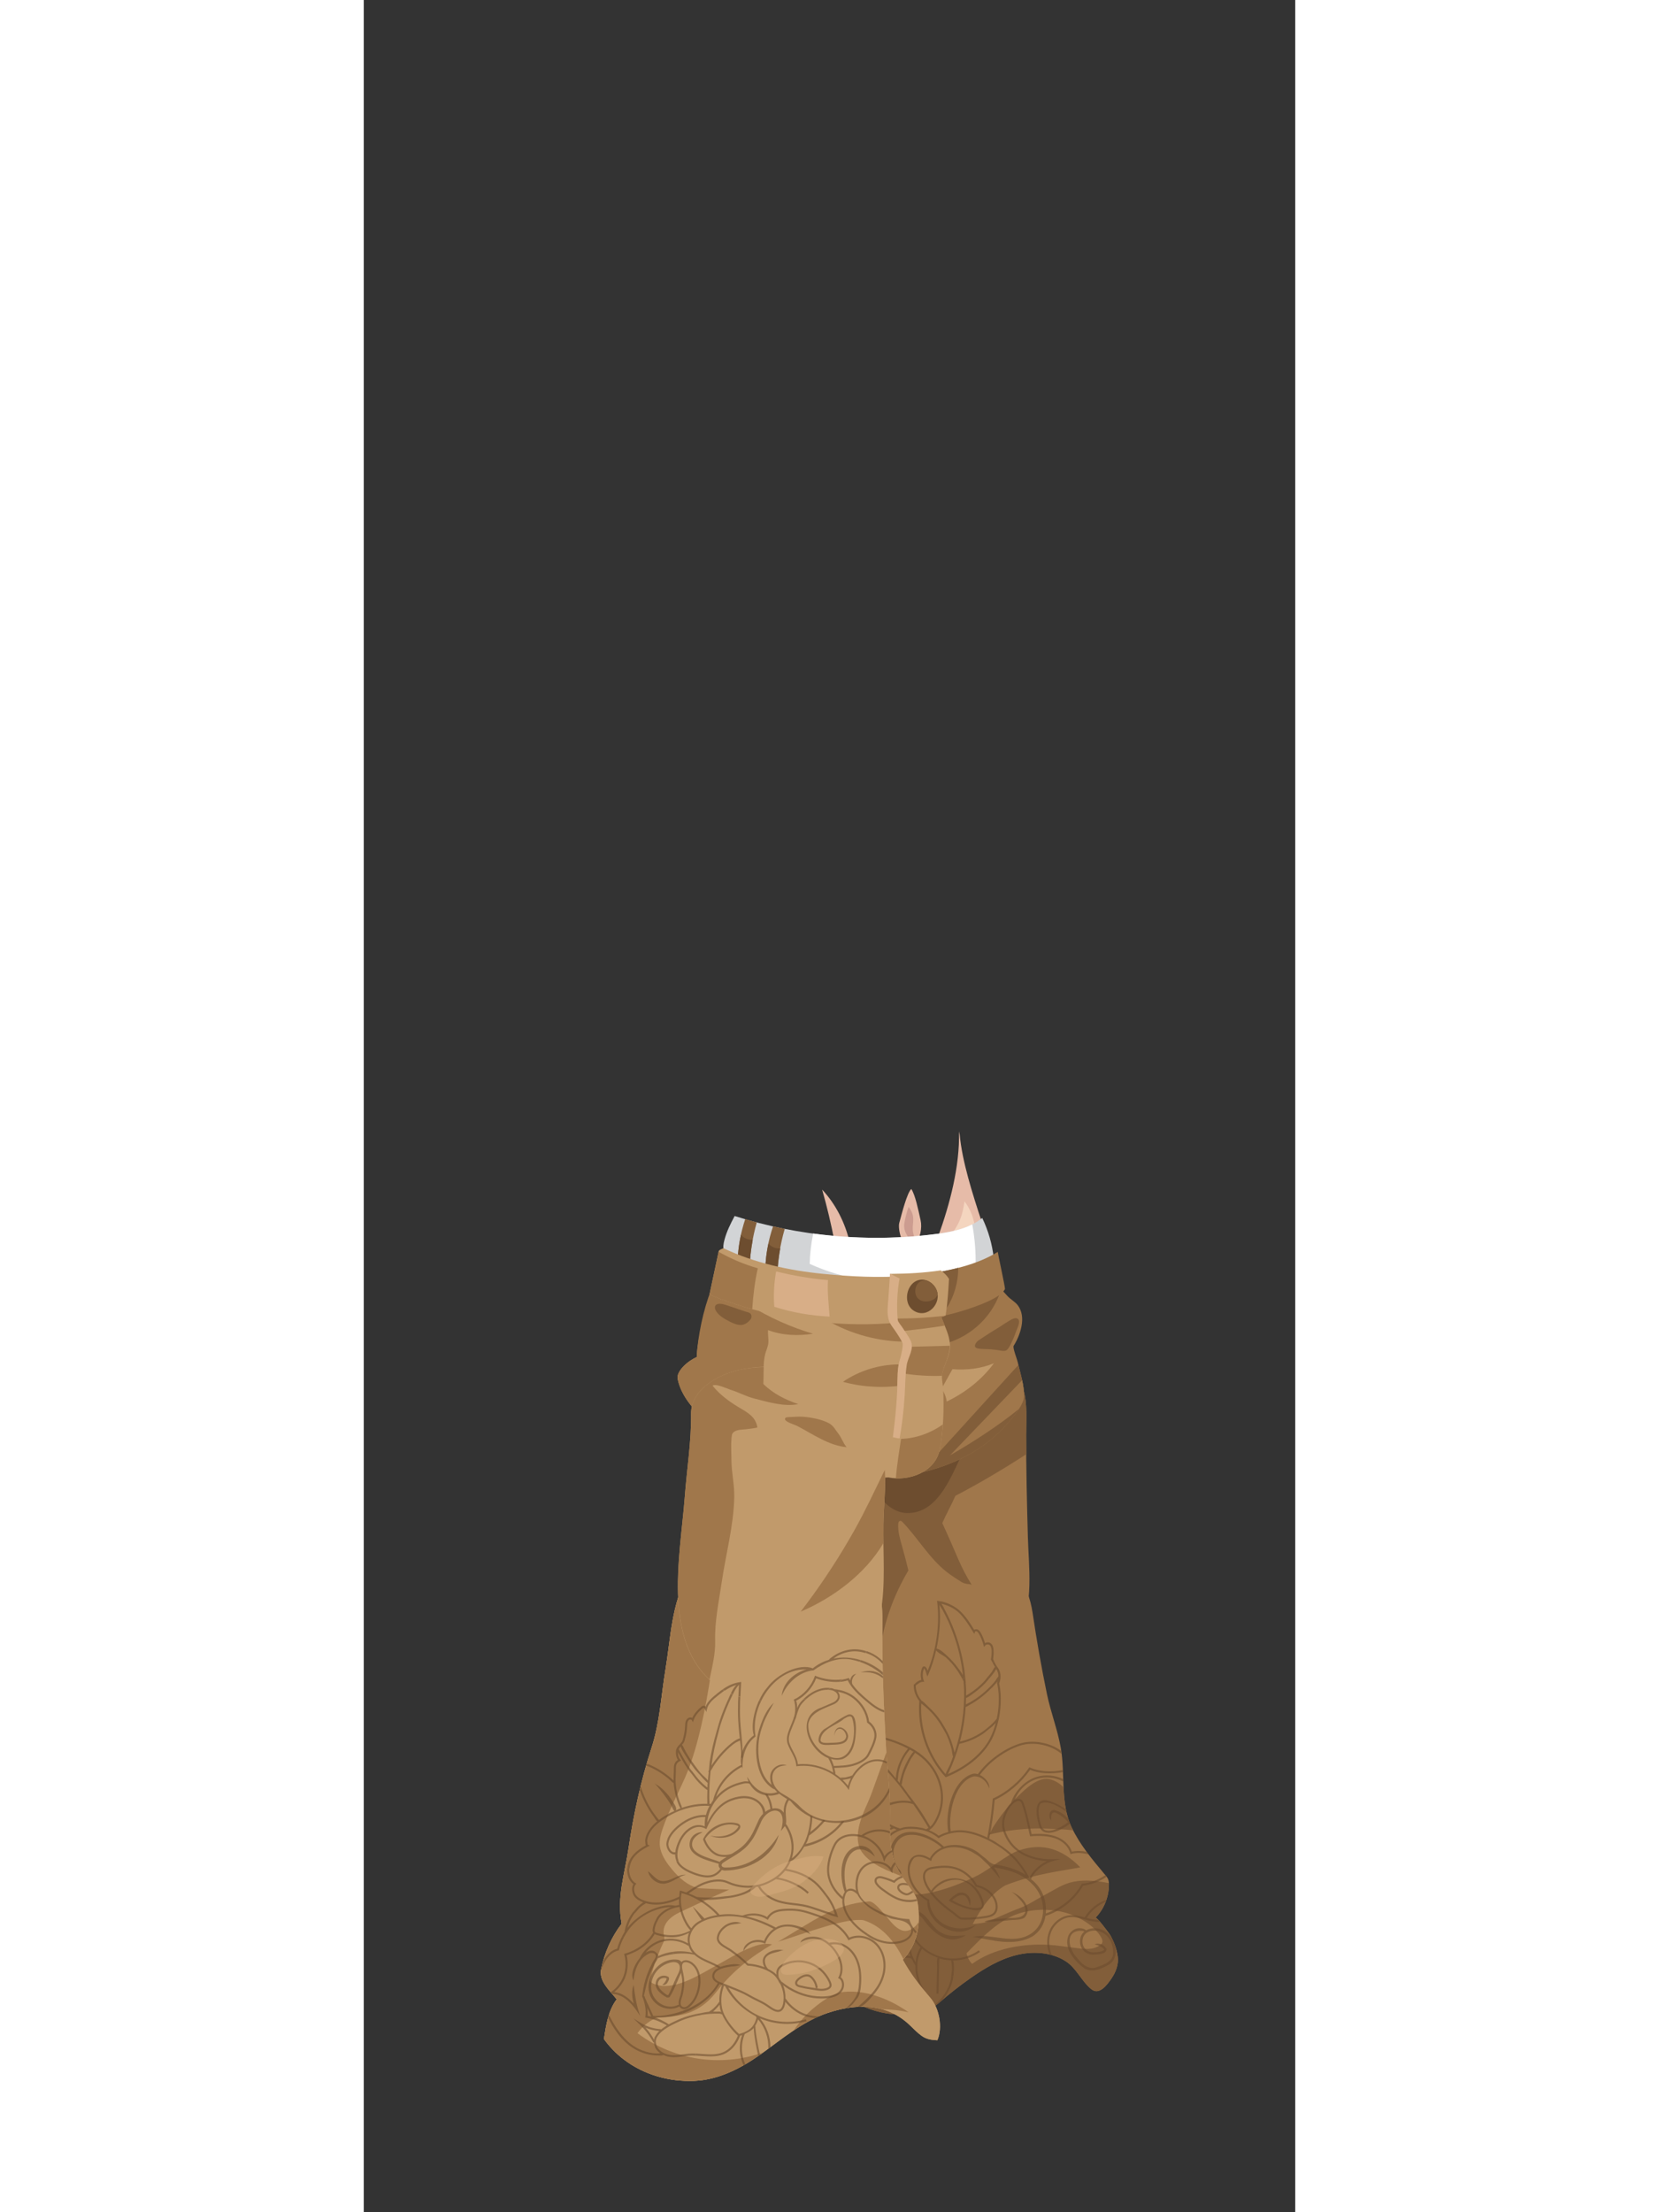 <svg xmlns:xlink="http://www.w3.org/1999/xlink" xmlns="http://www.w3.org/2000/svg" viewBox="-40.944 -146.298 68.828 163.447" preserveAspectRatio="xMidYMid meet" width="300"  height="400"><rect x="-40.944" y="-146.298" width="68.828" height="163.447" fill="#333333" stroke="none"/><!---0011-00360002900041--><g><path style="" d="M-1.89,2.511c1.293,0.117,2.506-0.006,3.484-0.86c0.732-0.639,1.498-1.239,2.293-1.797C4.92-0.87,6.024-1.531,7.246-1.843s2.588-0.237,3.656,0.435c0.822,0.518,1.157,1.452,1.906,2.071c0.593,0.49,1.173-0.312,1.494-0.779c0.327-0.475,0.551-1.061,0.464-1.644c-0.084-0.563-0.282-1.102-0.572-1.592c-0.07-0.118-0.981-1.341-1.067-1.253c0.434-0.445,0.739-1.011,0.888-1.614c0.073-0.295,0.108-0.599,0.103-0.903c-0.006-0.367-0.142-0.49-0.372-0.765c-0.883-1.05-1.773-2.128-2.372-3.372c-0.877-1.825-0.472-3.958-0.812-5.889c-0.237-1.349-0.744-2.639-1.023-3.98c-0.415-1.996-0.767-4.005-1.065-6.022c-0.309-2.094-1.482-3.936-3.597-4.569c-2.401-0.719-4.986-0.667-7.058,0.912c-3.495,2.665-2.556,7.038-2.736,10.864c-0.072,1.529-0.364,3.022-0.797,4.486c-0.421,1.422-1.157,2.748-1.523,4.207c-0.518,2.061-0.542,4.597,1.069,6.2c-0.03,0.07-0.06,0.14-0.09,0.21c-0.274,0.64-0.758,0.987-0.731,1.78c0.022,0.645,0.445,0.98,0.938,1.364C-6.449-1.037-7.24-0.51-6.637,0.263c0.388,0.498,1.004,0.819,1.535,1.137C-4.122,1.988-3.033,2.408-1.89,2.511z" fill="#A0774B"></path><path style="" d="M14.765-1.759c-0.084-0.563-0.282-1.102-0.572-1.592c-0.07-0.118-0.981-1.341-1.068-1.253c0.434-0.445,0.739-1.011,0.888-1.614c0.073-0.295,0.108-0.599,0.103-0.903c0-0.018-0.005-0.03-0.006-0.047c-0.849-0.164-1.731-0.269-2.586-0.103C10.737-7.119,10.19-6.726,9.5-6.361c-1.084,0.574-1.215,0.77-2.361,1.194C6.781-5.034,5.441-4.422,5.083-4.292C4.92-4.232,4.486-4.181,4.052-4.141C4.681-5.314,5.377-6.365,6.458-7c2.271-0.875,3.938-1.021,5.54-1.332c-1.32-1.356-2.779-1.841-4.526-1.252C6.626-9.298,5.254-8.164,4.444-7.75C3.277-7.153,1.99-6.661,0.7-6.412C-0.649-6.151-1.851-6.487-2.918-7.35c-0.894-0.723-1.732-1.445-1.766-2.703c-0.03-1.096,0.742-2.124,0.841-3.24c0.295-3.297,0.388-6.621,0.834-9.903c0.425-3.13,1.228-6.37,3.336-8.783c-0.884,0.203-1.733,0.58-2.51,1.172c-3.495,2.665-2.556,7.038-2.736,10.864c-0.072,1.529-0.364,3.022-0.797,4.486c-0.421,1.422-1.157,2.748-1.523,4.207c-0.518,2.061-0.542,4.597,1.069,6.2c-0.03,0.07-0.06,0.14-0.09,0.21c-0.274,0.64-0.758,0.987-0.731,1.78c0.022,0.646,0.445,0.98,0.938,1.364C-6.449-1.037-7.24-0.51-6.637,0.263c0.388,0.498,1.004,0.819,1.535,1.137c0.98,0.587,2.068,1.007,3.211,1.111c1.293,0.117,2.506-0.006,3.484-0.86c0.732-0.639,1.498-1.239,2.293-1.797C4.92-0.87,6.024-1.531,7.246-1.843c1.223-0.311,2.588-0.237,3.656,0.435c0.822,0.518,1.157,1.452,1.906,2.071c0.593,0.49,1.173-0.312,1.494-0.779C14.628-0.59,14.853-1.176,14.765-1.759z" fill="#825E3A"></path><path style="" d="M11.372-11.258c-0.45-0.936-0.562-1.953-0.611-2.982c-0.105-0.12-0.229-0.225-0.393-0.33c-0.215-0.137-0.451-0.247-0.703-0.286c-0.849-0.132-1.755,0.771-2.311,1.31c-0.694,0.673-1.282,1.45-1.806,2.26C5.49-11.195,5.3-10.755,5.211-10.729c1.129-0.329,2.943-0.517,4.123-0.466c0.863,0.038,1.427,0.038,2.146,0.13C11.445-11.13,11.404-11.192,11.372-11.258z" fill="#825E3A"></path><path style="" d="M6.75-4.625c1.137-0.587,2.536-0.691,3.788-0.445c1.044,0.204,2.321,0.874,2.926,1.781c0.319,0.479,0.189,0.664-0.307,0.87c-0.493,0.205-1.132,0.086-1.648,0.026c-0.6-0.07-1.196-0.174-1.8-0.211c-1.898-0.117-4.145,0.257-5.7,1.407C3.804-1.4,3.656-1.7,3.592-1.981C4.55-2.954,5.537-3.999,6.75-4.625z" fill="#A0774B"></path><g><path style="" d="M5.968-20.379c-0.02,0.356-0.062,0.712-0.139,1.062c-0.055,0.065-0.107,0.133-0.161,0.192c-0.107,0.117-0.219,0.229-0.337,0.335c-0.026,0.024-0.058,0.04-0.085,0.063l-0.039,0.211c0.092-0.075,0.196-0.136,0.283-0.218c0.095-0.088,0.183-0.183,0.271-0.278c-0.112,0.407-0.253,0.805-0.448,1.177c-0.564,1.072-1.693,2.014-3.101,2.615c0.033-0.049,0.06-0.1,0.069-0.119c0.322-0.683,0.581-1.395,0.784-2.122c0.07-0.008,0.146-0.03,0.17-0.035c0.173-0.043,0.343-0.096,0.51-0.157c0.334-0.123,0.654-0.282,0.956-0.471c0.181-0.114,0.342-0.256,0.508-0.391l0.039-0.211c-0.213,0.185-0.435,0.359-0.675,0.506c-0.306,0.187-0.631,0.342-0.97,0.459c-0.161,0.056-0.326,0.098-0.491,0.139c0.223-0.838,0.362-1.697,0.421-2.562c0.082-0.01,0.229-0.116,0.306-0.159c0.567-0.313,1.082-0.715,1.539-1.173L5.335-21.68c-0.23,0.237-0.476,0.46-0.738,0.661c-0.23,0.175-0.47,0.336-0.721,0.481c-0.104,0.06-0.229,0.109-0.331,0.175c0.009-0.161,0.01-0.322,0.013-0.483c0.169-0.042,0.567-0.356,0.653-0.42c0.266-0.196,0.515-0.414,0.745-0.651c0.101-0.105,0.189-0.221,0.282-0.333l-0.047-0.189c-0.115,0.143-0.221,0.292-0.349,0.424c-0.225,0.232-0.47,0.445-0.73,0.636c-0.133,0.098-0.27,0.19-0.411,0.276c-0.023,0.014-0.086,0.045-0.142,0.083c0.001-0.158,0.008-0.316,0.003-0.474c-0.005-0.151-0.02-0.302-0.03-0.453C3.541-22,3.537-22.058,3.521-22.122c-0.031-0.381-0.073-0.761-0.136-1.138c-0.195-1.149-0.539-2.273-1.019-3.336c-0.12-0.265-0.248-0.526-0.385-0.783c-0.025-0.047-0.131-0.274-0.236-0.436c0.485,0.11,1.015,0.383,1.34,0.716c0.387,0.397,0.708,0.899,0.998,1.383l0.083,0.139l0.052-0.153c0.007-0.019,0.024-0.03,0.037-0.036c0.032-0.013,0.072-0.012,0.102,0.001c0.068,0.031,0.117,0.106,0.157,0.175c0.133,0.225,0.242,0.499,0.335,0.836l0.039,0.14l0.092-0.112c0.07-0.085,0.208-0.106,0.301-0.049c0.099,0.061,0.153,0.195,0.166,0.409c0.012,0.209-0.002,0.437-0.041,0.655L5.4-23.685l0.012,0.022c0.029,0.056,0.058,0.115,0.087,0.175c0.059,0.121,0.128,0.236,0.2,0.348c-0.093,0.087-0.2,0.317-0.24,0.376c-0.08,0.115-0.179,0.215-0.266,0.324l0.047,0.189c0.077-0.092,0.162-0.178,0.233-0.275c0.057-0.077,0.243-0.295,0.313-0.462c0.111,0.155,0.166,0.348,0.167,0.55c-0.093,0.095-0.2,0.291-0.234,0.334c-0.11,0.134-0.225,0.265-0.345,0.39c-0.012,0.012-0.026,0.022-0.038,0.034l0.041,0.163c0.038-0.038,0.083-0.069,0.12-0.108c0.121-0.127,0.237-0.259,0.348-0.394c0.012-0.015,0.031-0.035,0.049-0.055c-0.012,0.034-0.017,0.07-0.032,0.103L5.85-21.948l0.005,0.025C5.968-21.418,5.997-20.898,5.968-20.379l0.154-0.061c0.023-0.502-0.008-1.004-0.115-1.492c0.175-0.4,0.126-0.874-0.125-1.186c-0.097-0.121-0.174-0.28-0.248-0.434c-0.026-0.054-0.052-0.107-0.078-0.157c0.037-0.223,0.05-0.452,0.038-0.665c-0.015-0.266-0.093-0.438-0.236-0.527c-0.119-0.075-0.277-0.07-0.397-0.002c-0.089-0.3-0.194-0.55-0.319-0.762c-0.052-0.088-0.116-0.187-0.225-0.235c-0.068-0.031-0.154-0.032-0.223-0.002c-0.014,0.006-0.026,0.013-0.038,0.021c-0.28-0.463-0.591-0.938-0.965-1.321c-0.41-0.42-1.103-0.754-1.685-0.812l-0.093-0.009l0.011,0.093c0.172,1.432,0.016,2.876-0.418,4.242l0.135,0.073c0.075-0.249,0.146-0.5,0.206-0.753c0.137,0.205,0.563,0.394,0.697,0.512c0.02,0.018,0.034,0.041,0.054,0.059l0.013-0.201c-0.186-0.17-0.482-0.461-0.737-0.492c0.239-1.061,0.322-2.154,0.215-3.243c0.086,0.176,0.237,0.384,0.271,0.449c0.133,0.252,0.258,0.507,0.375,0.767c0.234,0.52,0.435,1.056,0.602,1.601c0.237,0.777,0.4,1.576,0.493,2.383c-0.141-0.234-0.313-0.454-0.38-0.548c-0.233-0.32-0.5-0.615-0.796-0.878c-0.012-0.011-0.03-0.027-0.043-0.039L2.1-23.797c0.266,0.242,0.513,0.506,0.725,0.796c0.142,0.194,0.27,0.397,0.384,0.609c0.014,0.026,0.094,0.171,0.164,0.307c0.016,0.198,0.033,0.396,0.04,0.595c0.051,1.567-0.189,3.143-0.685,4.63c-0.005,0.016-0.013,0.032-0.018,0.049C2.687-16.906,2.659-17,2.639-17.08c-0.053-0.214-0.118-0.426-0.193-0.633c-0.139-0.379-0.325-0.737-0.534-1.083l-0.082,0.159c0.127,0.217,0.254,0.434,0.353,0.665c0.133,0.309,0.24,0.629,0.319,0.956c0.017,0.07,0.039,0.362,0.096,0.507c-0.068,0.185-0.131,0.371-0.207,0.553C2.31-15.765,2.2-15.588,2.118-15.398c-0.015,0.035-0.053,0.117-0.065,0.182c-1.248-1.411-1.909-3.339-1.8-5.221c0.1,0.078,0.201,0.156,0.298,0.239c0.194,0.166,0.378,0.345,0.549,0.535C1.381-19.35,1.617-19,1.829-18.637l0.082-0.159c-0.137-0.227-0.277-0.452-0.442-0.66c-0.208-0.262-0.436-0.508-0.684-0.733c-0.124-0.113-0.277-0.29-0.41-0.392c-0.018-0.014-0.067-0.051-0.115-0.076l0.001-0.011l-0.019-0.023c-0.259-0.318-0.4-0.698-0.399-1.072c0.181-0.185,0.352-0.275,0.521-0.275l0.108,0l-0.038-0.102c-0.104-0.274-0.098-0.587,0.017-0.858c0.006-0.013,0.011-0.021,0.012-0.026c0.003,0.003,0.008,0.007,0.016,0.015c0.063,0.068,0.09,0.166,0.119,0.269c0.013,0.044,0.025,0.089,0.04,0.131l0.063,0.177l0.076-0.172c0.145-0.33,0.262-0.669,0.365-1.012l-0.135-0.073c-0.089,0.28-0.173,0.562-0.286,0.835c-0.028-0.091-0.063-0.182-0.132-0.257c-0.019-0.021-0.063-0.067-0.126-0.067c-0.002,0-0.005,0-0.008,0c-0.042,0.002-0.1,0.025-0.141,0.121c-0.118,0.275-0.135,0.59-0.051,0.876c-0.183,0.03-0.363,0.14-0.548,0.335l-0.02,0.021l-0.001,0.029c-0.009,0.41,0.138,0.826,0.414,1.175c-0.168,2.016,0.545,4.106,1.912,5.597l0.035,0.038l0.048-0.019c1.521-0.609,2.739-1.616,3.343-2.761c0.245-0.466,0.405-0.972,0.522-1.489c0.001-0.003,0.005-0.006,0.006-0.01c0.002-0.004,0.002-0.017,0.002-0.03c0.083-0.377,0.129-0.762,0.146-1.146L5.968-20.379z" fill="#6D4D2F" fill-opacity="0.59"></path><path style="" d="M5.847-5.758C5.678-6.374,5.073-6.892,4.369-7.029C4.084-7.561,3.626-7.988,3.076-8.234C3.062-8.24,3.049-8.241,3.035-8.247l0.004,0.163c0.52,0.239,0.951,0.647,1.214,1.156L4.27-6.895l0.037,0.006c0.655,0.115,1.242,0.607,1.396,1.17C5.742-5.577,5.81-5.222,5.605-4.991c-0.141,0.158-0.373,0.213-0.603,0.25C4.371-4.639,3.738-4.598,3.231-4.619c-0.086-0.004-0.303-0.189-0.42-0.29c-0.059-0.05-0.11-0.094-0.146-0.12C2.42-5.204,2.222-5.354,2.042-5.502C1.658-5.816,1.331-6.147,1.065-6.486C1.398-7.007,2.065-7.378,2.679-7.41C3.674-7.494,4.432-6.63,4.699-5.742C4.748-5.598,4.755-5.444,4.653-5.38c-0.69,0.186-1.507-0.182-2.127-0.529C3.165-6.472,3.673-6.46,3.831-5.48c0.275-0.667-0.452-1.285-1.045-0.84C2.597-6.201,2.429-6.055,2.282-5.88c0.459,0.354,2.893,1.372,2.56,0.092C4.373-7.611,2.108-8.182,0.976-6.605C0.802-6.844,0.464-7.367,0.534-7.774C0.56-7.92,0.636-8.032,0.767-8.116C0.86-8.176,0.976-8.2,1.086-8.217c0.29-0.046,0.588-0.085,0.89-0.085c0.344,0,0.693,0.052,1.038,0.206c0.009,0.004,0.016,0.01,0.025,0.014L3.035-8.247C2.363-8.533,1.693-8.464,1.063-8.366c-0.127,0.02-0.261,0.049-0.377,0.124C0.52-8.136,0.419-7.987,0.387-7.8C0.299-7.297,0.73-6.67,0.92-6.424c0.277,0.359,0.623,0.708,1.027,1.039C2.13-5.236,2.33-5.083,2.578-4.906c0.034,0.024,0.082,0.065,0.136,0.112C2.925-4.614,3.097-4.475,3.225-4.47c0.093,0.004,0.189,0.006,0.289,0.006c0.459,0,0.985-0.044,1.512-0.129c0.258-0.041,0.52-0.105,0.692-0.299C5.896-5.093,5.943-5.409,5.847-5.758z" fill="#6D4D2F" fill-opacity="0.59"></path><path style="" d="M7.438-4.636c-0.245,0.051-0.501,0.037-0.75,0.053c-0.245,0.015-0.49,0.032-0.734,0.055c-0.262,0.024-0.829,0.055-1.045,0.23C5.275-4.279,5.627-4.341,5.99-4.365c0.211-0.014,0.432-0.011,0.64-0.043c0.379-0.059,0.867,0,1.225-0.187c0.72-0.67-0.246-1.757-0.974-1.917c0.209,0.046,0.5,0.387,0.642,0.537c0.188,0.199,0.384,0.447,0.419,0.728C7.985-4.897,7.764-4.704,7.438-4.636z" fill="#6D4D2F" fill-opacity="0.59"></path><path style="" d="M8.959-11.388c0.332,0.984,1.678,0.305,2.294-0.174c-0.051-0.127-0.109-0.252-0.149-0.382c-0.286-0.287-0.62-0.534-1.018-0.621c-0.421-0.038-0.462,0.562-0.224,0.77c-0.049-0.354,0.013-0.775,0.448-0.509c0.303,0.155,0.566,0.376,0.794,0.63c-0.515,0.403-1.713,1.079-2.002,0.238c-0.136-0.477-0.308-1.183-0.049-1.604c0.554-0.27,1.383,0.201,1.934,0.623c-0.016-0.069-0.037-0.136-0.05-0.205c-0.337-0.235-0.701-0.436-1.087-0.568C8.503-13.702,8.697-12.21,8.959-11.388z" fill="#6D4D2F" fill-opacity="0.59"></path><path style="" d="M-2.571-11.856c-0.186-0.148-0.335-0.32-0.488-0.49c0.057-0.047,0.118-0.114,0.159-0.147c0.164-0.131,0.343-0.242,0.533-0.332c0.093-0.044,0.196-0.063,0.293-0.098l0.079-0.195c-0.035,0.011-0.072,0.011-0.106,0.023c-0.233,0.08-0.457,0.187-0.664,0.321c-0.093,0.06-0.18,0.136-0.266,0.206c-0.041,0.033-0.095,0.07-0.139,0.11c-0.631-0.754-0.974-1.648-1.148-2.338c-0.191-0.758-0.351-1.54-0.506-2.296c-0.065-0.32-0.132-0.639-0.2-0.958c0.034,0.023,0.068,0.045,0.096,0.068c0.149,0.122,0.297,0.246,0.444,0.372c1.131,0.973,2.169,2.055,3.107,3.215c0.177,0.219,0.337,0.449,0.502,0.676l0.131-0.061c-0.162-0.212-0.307-0.437-0.475-0.645c0.018-0.03,0.031-0.067,0.035-0.091c0.022-0.143,0.049-0.285,0.083-0.426c0.086-0.357,0.227-0.697,0.391-1.026l-0.134-0.099c-0.09,0.178-0.171,0.361-0.24,0.549c-0.065,0.179-0.12,0.362-0.165,0.547c-0.024,0.1-0.084,0.269-0.091,0.405c-0.053-0.065-0.111-0.126-0.164-0.19c0.009-0.014,0.017-0.034,0.022-0.064c0.025-0.164,0.025-0.33,0.056-0.494c0.061-0.327,0.167-0.645,0.315-0.943c0.001-0.002,0.003-0.004,0.004-0.006l-0.115-0.085c-0.082,0.163-0.161,0.328-0.219,0.5c-0.072,0.214-0.125,0.435-0.156,0.659c-0.013,0.092-0.03,0.196-0.026,0.291c-0.301-0.357-0.594-0.72-0.914-1.06c-0.511-0.543-1.046-1.063-1.604-1.557c-0.275-0.243-0.556-0.48-0.843-0.71c0.487,0.068,1.92,0.293,2.062,0.328c0.447,0.109,0.868,0.234,1.249,0.374l0.067-0.134c-0.005-0.002-0.009-0.004-0.014-0.006c-0.387-0.142-0.813-0.269-1.267-0.379c-0.549-0.133-1.786-0.31-2.186-0.333c-0.023,0.158-0.044,0.316-0.071,0.474c0.059,0.279,0.118,0.559,0.175,0.838c0.155,0.758,0.316,1.542,0.508,2.304c0.229,0.908,0.727,2.168,1.8,3.02c0.028,0.022,0.058,0.039,0.087,0.061l0.058-0.144C-2.536-11.835-2.554-11.843-2.571-11.856z" fill="#6D4D2F" fill-opacity="0.59"></path><path style="" d="M7.524-17.317c1.007-0.339,2.331-0.06,3.095,0.613c-0.009-0.076-0.019-0.153-0.03-0.229c-0.817-0.623-2.117-0.861-3.112-0.527c-0.579,0.195-1.15,0.504-1.667,0.882l0.064,0.139C6.384-16.817,6.949-17.124,7.524-17.317z" fill="#6D4D2F" fill-opacity="0.59"></path><path style="" d="M4.085-15.042c0.472-0.079,0.953,0.279,1.137,0.759l0.039,0.118c0.086-0.348-0.274-0.799-0.683-0.994c0.347-0.471,0.795-0.91,1.295-1.28l-0.064-0.139c-0.535,0.391-1.013,0.858-1.378,1.361c-0.13-0.04-0.26-0.055-0.378-0.024c-0.649,0.192-1.113,0.75-1.422,1.427l0.143,0.183C3.049-14.292,3.471-14.844,4.085-15.042z" fill="#6D4D2F" fill-opacity="0.59"></path><path style="" d="M-4.485-7.453C-4.708-7.472-4.93-7.511-5.143-7.569l-0.063-0.017c-0.204-0.053-0.274-0.08-0.258-0.25c0.015-0.161,0.056-0.322,0.118-0.478L-5.51-8.297C-5.561-8.15-5.601-7.999-5.614-7.849c-0.009,0.099,0.013,0.166,0.046,0.22c-0.037,0.043-0.068,0.108-0.086,0.136c-0.064,0.1-0.135,0.196-0.211,0.287c-0.156,0.185-0.334,0.351-0.526,0.498c-0.201,0.153-0.42,0.283-0.65,0.393c0.02,0.044,0.049,0.085,0.07,0.129C-6.89-6.223-6.827-6.252-6.812-6.26c0.247-0.134,0.481-0.295,0.693-0.479c0.211-0.184,0.402-0.392,0.557-0.624c0.019-0.029,0.068-0.096,0.096-0.161c0.067,0.039,0.144,0.064,0.221,0.084l0.062,0.016C-4.96-7.364-4.73-7.323-4.497-7.304c0.103,0.009,0.214,0.014,0.33,0.014c0.248,0,0.508-0.057,0.771-0.142l-0.05-0.119C-3.818-7.453-4.185-7.428-4.485-7.453z" fill="#6D4D2F" fill-opacity="0.59"></path><path style="" d="M10.713-15.517c-0.886,0.164-1.773,0.107-2.42-0.182l-0.058-0.026L8.2-15.672c-0.651,0.96-1.633,1.799-2.625,2.242l-0.04,0.018l-0.004,0.044c-0.08,0.949-0.217,1.903-0.402,2.841c-0.028-0.013-0.054-0.03-0.082-0.043c-0.627-0.29-1.188-0.451-1.716-0.495c-0.288-0.025-0.6,0.001-0.903,0.067c-0.11-0.749-0.006-1.783,0.347-2.632l-0.143-0.183c-0.417,0.914-0.544,2.052-0.385,2.866c-0.253,0.069-0.497,0.16-0.706,0.28c-0.215-0.176-0.463-0.305-0.72-0.409c0.195-0.115,0.373-0.305,0.537-0.584c0.839-1.427,0.606-3.203-0.592-4.525c-0.54-0.595-1.339-1.09-2.374-1.47l-0.067,0.134c0,0,0.001,0,0.001,0c0.343,0.126,0.649,0.268,0.938,0.418c-0.022,0.03-0.042,0.059-0.055,0.075c-0.171,0.209-0.31,0.44-0.432,0.681l0.115,0.085c0.116-0.233,0.256-0.453,0.419-0.655c0.019-0.023,0.061-0.065,0.093-0.11c0.094,0.052,0.195,0.101,0.283,0.155c-0.108,0.074-0.197,0.236-0.261,0.335c-0.099,0.152-0.188,0.31-0.27,0.471l0.134,0.099c0.079-0.158,0.153-0.319,0.248-0.467c0.073-0.113,0.166-0.217,0.235-0.332c0.006-0.01,0.01-0.023,0.015-0.034c0.336,0.219,0.63,0.456,0.865,0.715c1.154,1.273,1.379,2.98,0.575,4.349c-0.099,0.169-0.203,0.302-0.311,0.402c-0.222-0.373-0.44-0.748-0.68-1.11c-0.305-0.46-0.647-0.895-0.981-1.334l-0.131,0.061c0.127,0.174,0.261,0.344,0.386,0.52c-0.051-0.01-0.101-0.023-0.152-0.03c-0.452-0.069-0.917-0.021-1.354,0.112l-0.079,0.195c0.362-0.128,0.741-0.207,1.124-0.188c0.121,0.006,0.242,0.02,0.361,0.041c0.035,0.006,0.158,0.049,0.246,0.067c0.396,0.569,0.773,1.15,1.128,1.746c-0.058,0.039-0.116,0.085-0.177,0.107c-0.087-0.028-0.17-0.069-0.259-0.088c-0.429-0.092-0.932-0.137-1.365-0.057c-0.104,0.019-0.204,0.055-0.304,0.089c-0.418-0.131-0.823-0.33-1.199-0.618l-0.058,0.144c0.2,0.148,0.407,0.274,0.62,0.382c-0.234,0.099-0.45,0.231-0.661,0.367l0.086,0.122c0.205-0.132,0.414-0.259,0.638-0.353c0.036-0.015,0.083-0.03,0.128-0.046c0.069,0.03,0.135,0.07,0.205,0.096c-0.101,0.047-0.202,0.094-0.296,0.154c-0.251,0.161-0.449,0.385-0.619,0.633c-0.156-0.077-0.312-0.151-0.474-0.211c0.044-0.029,0.089-0.058,0.132-0.087c0.093-0.063,0.19-0.124,0.286-0.186l-0.086-0.122c-0.095,0.062-0.191,0.122-0.284,0.185c-0.098,0.066-0.175,0.14-0.289,0.13c-0.158-0.013-0.365-0.155-0.514-0.218c0.002,0.037,0.031,0.172,0.009,0.201c-0.026,0.034-0.147,0.03-0.189,0.036c-0.156,0.024-0.311,0.052-0.465,0.085c-0.013,0.003-0.028,0.006-0.041,0.009l0.184,0.099c0.169-0.033,0.338-0.064,0.509-0.084c0.037-0.004,0.048,0.188,0.051,0.386l0.13,0.07c0-0.177,0.004-0.355,0.038-0.529c0.319,0.082,0.627,0.214,0.929,0.364c-0.316,0.526-0.468,1.172-0.358,1.831C-2.891-8.261-2.86-8.161-2.831-8.06c-0.444-0.553-0.688-1.263-0.687-1.97l-0.13-0.07c0.003,0.192-0.002,0.391,0.001,0.42c-0.089,0.012-0.176,0.035-0.264,0.056c-0.2-0.032-0.398-0.051-0.59-0.036c-1.218,0.144-2.266,0.764-2.968,1.677c0.002-0.01,0.003-0.023,0.006-0.032c0.035-0.122,0.078-0.243,0.127-0.361c0.098-0.234,0.224-0.457,0.376-0.661c0.225-0.303,0.468-0.548,0.809-0.713c0.616-0.298,1.272-0.52,1.944-0.651l-0.184-0.099c-0.28,0.059-0.586,0.117-0.846,0.232c-0.408,0.136-0.957,0.286-1.29,0.56c-0.207,0.17-0.394,0.365-0.554,0.581c-0.185,0.25-0.333,0.527-0.442,0.818c0.014,0.191,0.034,0.379,0.064,0.566c0.674-0.963,1.734-1.622,2.975-1.768c0.092-0.011,0.173-0.015,0.252-0.017c-0.413,0.154-0.786,0.398-1.021,0.724C-5.364-8.65-5.447-8.476-5.51-8.297l0.162-0.016c0.056-0.142,0.128-0.28,0.217-0.404c0.32-0.444,0.907-0.743,1.506-0.818c0.093,0.64,0.358,1.253,0.79,1.727c-0.005,0.01-0.011,0.02-0.016,0.03c-0.194,0.107-0.395,0.175-0.596,0.228l0.05,0.119c0.157-0.05,0.314-0.101,0.471-0.182c-0.03,0.079-0.058,0.159-0.074,0.242c-0.034,0.178-0.03,0.358,0.003,0.533c-0.557-0.322-1.222-0.434-1.849-0.29c-0.078,0.018-0.156,0.055-0.235,0.082l0.165,0.098c0.035-0.01,0.068-0.025,0.103-0.033c0.623-0.143,1.312-0.02,1.847,0.328l0.013-0.02C-2.941-6.636-2.915-6.602-2.9-6.564l0.135-0.076c-0.088-0.225-0.134-0.459-0.087-0.703c0.025-0.132,0.081-0.255,0.146-0.374c0.083,0.189,0.187,0.368,0.307,0.536l0.072-0.159c-0.215-0.315-0.37-0.67-0.433-1.049c-0.164-0.978,0.232-1.959,0.985-2.44c0.318-0.203,0.696-0.341,1.076-0.349c0.406-0.008,0.817,0.022,1.209,0.137c0.357,0.104,0.692,0.282,0.975,0.523l0.042,0.035l0.046-0.028c0.484-0.293,1.168-0.452,1.746-0.403c0.511,0.042,1.056,0.2,1.667,0.481c0.284,0.131,0.56,0.284,0.827,0.451l0.088-0.111c-0.069-0.043-0.132-0.097-0.202-0.138c-0.139-0.081-0.284-0.15-0.428-0.222c0.187-0.942,0.326-1.902,0.407-2.857c0.986-0.451,1.956-1.277,2.613-2.226c0.662,0.277,1.547,0.328,2.429,0.17C10.716-15.417,10.715-15.467,10.713-15.517z" fill="#6D4D2F" fill-opacity="0.59"></path><path style="" d="M13.852-7.757c-0.5,0.345-1.091,0.571-1.693,0.63l-0.039,0.004l-0.019,0.034c-0.583,1.033-1.555,1.793-2.648,2.165c0.081-0.83-0.212-1.721-0.822-2.302C8.55-7.315,8.448-7.377,8.359-7.455c0.043-0.076,0.089-0.19,0.114-0.227C8.541-7.787,8.617-7.887,8.7-7.981C9.03-8.359,9.467-8.648,9.951-8.785l0.593-0.168L9.928-8.933C8.997-8.901,8.03-9.183,7.403-9.67c-0.462-0.36-0.809-0.874-0.973-1.445c-0.197-0.681,0.153-1.335,0.38-1.664c0.159-0.232,0.44-0.467,0.635-0.467c0.115,0.012,0.181,0.078,0.227,0.203c0.201,0.54,0.329,1.124,0.453,1.689c0.049,0.223,0.097,0.445,0.15,0.665l0.015,0.063l0.064-0.005c0.706-0.058,1.275-0.012,1.74,0.14c0.587,0.191,1.032,0.616,1.16,1.108l0.019,0.072l0.072-0.018c0.401-0.102,0.845-0.074,1.274,0.05c-0.051-0.067-0.105-0.132-0.155-0.201c-0.367-0.078-0.739-0.087-1.085-0.011c-0.163-0.51-0.631-0.944-1.238-1.142c-0.47-0.153-1.038-0.202-1.735-0.151c-0.047-0.198-0.091-0.398-0.135-0.6c-0.125-0.57-0.254-1.16-0.459-1.71c-0.083-0.224-0.221-0.285-0.322-0.298c-0.113-0.013-0.231,0.035-0.345,0.102c0.282-0.743,0.922-1.36,1.684-1.583c0.628-0.182,1.329-0.099,1.915,0.197c-0.002-0.06-0.005-0.12-0.007-0.18c-0.603-0.285-1.305-0.351-1.95-0.161c-0.867,0.254-1.637,1.066-1.908,1.927l0.006-0.002c-0.079,0.077-0.15,0.157-0.2,0.229c-0.417,0.606-0.559,1.242-0.4,1.791c0.174,0.601,0.538,1.142,1.026,1.521c0.563,0.437,1.384,0.716,2.216,0.765c-0.331,0.153-0.63,0.373-0.879,0.64c-0.126,0.135-0.24,0.283-0.338,0.441C8.3-7.689,8.269-7.618,8.248-7.548c-0.012-0.009-0.023-0.02-0.035-0.029C8.104-7.948,7.387-8.855,7.283-8.968c-0.403-0.44-0.878-0.809-1.384-1.126L5.812-9.983C6.685-9.437,7.447-8.706,7.94-7.798c0.001,0.002,0.002,0.006,0.003,0.009C7.248-8.228,6.41-8.445,5.621-8.556c-0.12-0.035-0.228-0.099-0.334-0.171c-0.18-0.18-0.374-0.341-0.579-0.489c-0.711-0.675-1.87-0.959-2.783-0.64c-0.841-0.833-2.682-1.645-3.585-0.6c-0.665,0.773-0.402,1.901,0.19,2.553c-0.147,0.07-0.427,0.5-0.45,0.757c-0.017,0.099,0,0.192,0.005,0.287l-0.002-0.002c-0.159-0.142-0.291-0.307-0.41-0.481l-0.072,0.159c0.104,0.146,0.219,0.283,0.351,0.406C-2.049-6.766-2.049-6.757-2.05-6.748l0.389-0.045c-0.01-0.101-0.027-0.197-0.014-0.313c0.012-0.14,0.1-0.248,0.145-0.374c0.026-0.138,0.187-0.106,0.305-0.397C-1.274-8.191-1.459-8.191-1.488-8.33c-0.393-0.61-0.47-1.401,0.016-1.976c0.748-0.908,2.438-0.213,3.233,0.508C1.405-9.639,1.095-9.386,0.885-9.006c-1.025-0.62-1.748-0.046-1.624,1.105c0.098,0.862,0.681,1.622,1.43,2.044C0.627-4.138,2.97-2.815,4.278-4.073C2.764-3.369,0.926-4.182,0.836-5.945c-1.028-0.487-1.969-2.1-1.11-3.082c0.38-0.252,0.916,0.042,1.257,0.233c0.02-0.059,0.031-0.119,0.049-0.177c0.015-0.048,0.054-0.093,0.083-0.133C1.175-9.185,1.241-9.26,1.314-9.329c0.139-0.133,0.302-0.24,0.477-0.318c0.356-0.159,0.757-0.2,1.143-0.157c0.4,0.044,0.792,0.176,1.139,0.379C4.279-9.305,4.51-9.164,4.686-9.004c0.157,0.144,0.3,0.305,0.469,0.44C5.472-8.221,5.76-7.85,6.069-7.479C5.984-7.791,5.818-8.068,5.624-8.328C6.684-8.162,7.723-7.87,8.468-7.07c1.021,0.971,1.128,2.875-0.146,3.661c-1.311,0.831-2.84-0.071-4.258,0.21c1.427,0.238,3.014,0.737,4.378-0.016C9.019-3.57,9.329-4.134,9.432-4.744c1.145-0.37,2.165-1.166,2.781-2.237c0.617-0.068,1.219-0.303,1.731-0.656C13.916-7.675,13.886-7.717,13.852-7.757z" fill="#6D4D2F" fill-opacity="0.59"></path><path style="" d="M2.598-1.449c0.71-0.001,1.423-0.219,1.996-0.632L4.506-2.203c-0.799,0.574-1.88,0.756-2.823,0.474c-0.996-0.299-1.82-1.025-2.151-1.895c-1.035-0.682-1.585-1.865-1.44-3.015c0.101,0.476,0.442,0.888,0.807,1.158c0.458,0.401,1.105,0.484,1.494,0.972c0.715,1.02,1.842,2.015,3.149,1.197C2.908-3.28,2.362-3.169,1.83-3.455C1.292-3.679,1.006-4.22,0.581-4.681C-0.103-5.416-1.55-5.645-1.661-6.793L-2.05-6.748C-2.097-6.449-2.1-6.147-2.06-5.851c-0.218-0.13-0.42-0.276-0.567-0.484C-2.695-6.431-2.724-6.537-2.765-6.64L-2.9-6.564c0.042,0.108,0.081,0.217,0.151,0.316c0.038,0.054,0.087,0.095,0.13,0.143l-0.035-0.034C-3.153-6.263-3.642-6.283-4.12-6.217l0.065,0.168c0.526-0.07,1.064-0.06,1.536,0.054c0.148,0.138,0.321,0.243,0.501,0.341C-1.872-4.928-1.478-4.256-0.89-3.77c-0.268,0.438-0.629,0.807-1.036,1.12l0.084,0.12c0.41-0.327,0.777-0.708,1.068-1.151C-0.716-3.637-0.662-3.588-0.6-3.548c0.008,0.021,0.024,0.04,0.033,0.061c-0.044,0.154-0.08,0.311-0.099,0.47c-0.02,0.162-0.025,0.325-0.02,0.488c-0.038,0.04-0.075,0.106-0.102,0.141C-0.856-2.299-0.935-2.22-1.014-2.14l0.11,0.105c0.085-0.087,0.167-0.177,0.241-0.274c0.008,0.079,0.019,0.158,0.031,0.236l0.143-0.067c-0.051-0.303-0.063-0.612-0.02-0.916c0.011-0.078,0.034-0.154,0.054-0.23C-0.289-2.97-0.076-2.674,0.197-2.42C0.188-2.408,0.179-2.399,0.169-2.385c-0.056,0.077-0.095,0.174-0.134,0.26c-0.078,0.177-0.135,0.363-0.173,0.552C-0.154-1.486-0.151-1.398-0.16-1.31c-0.064-0.107-0.121-0.213-0.172-0.318l-0.058,0.19c0.065,0.124,0.13,0.25,0.209,0.366c-0.006,0.243,0.008,0.486,0.058,0.724c0.071,0.342,0.204,0.686,0.385,1.036C0.118,0.86-0.04,1.009-0.226,1.118c-0.528,0.309-1.159,0.261-1.771,0.215c-0.319-0.023-0.647-0.05-0.956-0.021c-0.047,0.004-0.093,0.011-0.139,0.017l-0.031,0.155c0.061-0.007,0.122-0.016,0.183-0.022c0.297-0.025,0.606-0.003,0.932,0.022c0.635,0.046,1.29,0.095,1.858-0.235C0.033,1.14,0.19,0.995,0.335,0.832c0.208,0.373,0.476,0.752,0.813,1.145c0.153-0.095,0.303-0.201,0.446-0.326c0.071-0.062,0.146-0.119,0.217-0.18c0.369-0.436,0.643-0.942,0.765-1.468C2.594-0.073,2.6-0.152,2.612-0.229l-0.15-0.102c-0.014,0.1-0.01,0.202-0.032,0.301c-0.164,0.706-0.6,1.386-1.199,1.876C0.568,1.064,0.172,0.336,0.022-0.378c-0.086-0.41-0.085-0.84,0.01-1.248c0.046-0.196,0.113-0.386,0.205-0.565C0.256-2.228,0.284-2.274,0.3-2.32c0.33,0.283,0.724,0.5,1.149,0.654C1.434-1.625,1.426-1.579,1.422-1.549C1.393-1.356,1.423-1.162,1.419-0.968c-0.007,0.307-0.014,0.613-0.021,0.92C1.39,0.301,1.382,0.65,1.375,0.999l0.15,0.003C1.53,0.782,1.535,0.563,1.54,0.344c0.013-0.595,0.027-1.19,0.04-1.785c0.001-0.033,0.012-0.101,0.014-0.165C1.61-1.6,1.624-1.591,1.64-1.586c0.267,0.08,0.545,0.118,0.824,0.128C2.453-1.401,2.481-1.311,2.487-1.27c0.019,0.14,0.03,0.281,0.032,0.422c0.002,0.174-0.032,0.345-0.056,0.517l0.15,0.102C2.657-0.506,2.68-0.786,2.659-1.066C2.654-1.135,2.657-1.348,2.598-1.449z" fill="#6D4D2F" fill-opacity="0.59"></path><path style="" d="M-0.473-2.003c-0.01-0.045-0.009-0.091-0.017-0.136l-0.143,0.067c0.005,0.034,0.006,0.068,0.013,0.101c0.014,0.065,0.054,0.14,0.078,0.209c-0.041-0.013-0.079-0.03-0.13-0.032c-0.16-0.008-0.321,0.001-0.481,0.006c0.081-0.069,0.156-0.15,0.211-0.204c0.014-0.013,0.024-0.029,0.037-0.042l-0.11-0.105c-0.027,0.027-0.049,0.058-0.077,0.084c-0.07,0.065-0.144,0.126-0.221,0.183c-0.027,0.02-0.089,0.05-0.128,0.087c-0.243,0.018-0.483,0.074-0.724,0.119l-0.008,0.134c0.494-0.095,0.997-0.133,1.496-0.113c0.055,0.002,0.102,0.02,0.155,0.041c0.015,0.005,0.031,0.011,0.046,0.016c0.022,0.051,0.059,0.099,0.086,0.15l0.058-0.19C-0.395-1.758-0.447-1.885-0.473-2.003z" fill="#6D4D2F" fill-opacity="0.59"></path><path style="" d="M-5.519-5.211c0.05-0.182,0.212-0.316,0.283-0.521c0.357-0.161,0.766-0.262,1.181-0.317L-4.12-6.217c-0.372,0.051-0.738,0.15-1.093,0.318C-5.211-5.932-5.2-5.959-5.204-5.997c-0.23-0.407-0.59-0.379-0.936-0.146c0.315-0.384,0.749-0.673,1.225-0.806l-0.165-0.098c-0.582,0.199-1.167,0.633-1.479,1.29c-0.033,0.04-0.057,0.087-0.089,0.129c0.032,0.046,0.074,0.086,0.108,0.131c0.156-0.222,0.343-0.423,0.606-0.561c0.195-0.125,0.52-0.087,0.555,0.097c0.048,0.192-0.211,0.412-0.303,0.666C-5.77-5.13-5.846-4.96-5.918-4.788l0.203,0.023C-5.651-4.914-5.592-5.066-5.519-5.211z" fill="#6D4D2F" fill-opacity="0.59"></path><path style="" d="M-4.419-0.859C-4.748-1.09-5.11-1.266-5.494-1.377c1.31,0.094,2.631-0.341,3.652-1.154l-0.084-0.12c-1.086,0.832-2.531,1.225-3.639,1.171c0,0-0.406-0.888-0.593-1.296C-6.176-2.831-6.193-2.89-6.229-2.932c-0.011-0.025-0.023-0.049-0.023-0.049c0.08-0.291,0.215-1.071,0.413-1.502c0.034-0.097,0.083-0.187,0.124-0.281l-0.203-0.023c-0.246,0.592-0.4,1.225-0.466,1.879L-6.3-2.726c0.09,0.274,0.17,0.615,0.172,0.972c0.026,0.02,0.048,0.04,0.075,0.06C-6.079-1.651-6.109-1.61-6.138-1.568C-6.142-1.522-6.14-1.477-6.146-1.431l-0.011,0.076l0.076,0.009c0.08,0.01,0.149,0.04,0.226,0.054l-0.016-0.169C-5.91-1.469-5.949-1.48-5.988-1.485c0.021-0.201,0.009-0.399-0.014-0.59l0.296,0.647c0,0,0.001,0.002,0.001,0.002c-0.055-0.012-0.11-0.023-0.165-0.034l0.016,0.169c0.467,0.087,0.897,0.243,1.292,0.518c-0.156,0.093-0.307,0.195-0.443,0.308l0.002-0.031C-5.279-0.516-5.54-0.566-5.788-0.644l0.034,0.159c0.204,0.056,0.413,0.101,0.632,0.122c-0.159,0.15-0.288,0.315-0.355,0.498c-0.018,0.05-0.014,0.101-0.023,0.152C-5.6,0.111-5.73-0.043-5.848-0.206l-0.113,0.058c0.146,0.198,0.283,0.403,0.401,0.62l0.035-0.019c0.003,0.128,0.029,0.258,0.091,0.388c0.082,0.171,0.215,0.319,0.383,0.437c-0.081,0.006-0.163,0.018-0.227,0.017c0.059,0.035,0.119,0.07,0.176,0.104c0.029,0.017,0.06,0.031,0.09,0.048c0.048-0.001,0.097-0.003,0.137-0.014C-4.857,1.43-4.836,1.42-4.817,1.408c0.127,0.058,0.261,0.106,0.409,0.132c0.125,0.022,0.25,0.031,0.373,0.031c0.233,0,0.463-0.031,0.687-0.062c0.074-0.01,0.149-0.018,0.223-0.027l0.031-0.155c-0.092,0.01-0.184,0.02-0.275,0.033c-0.345,0.046-0.671,0.091-1.014,0.032C-4.808,1.318-5.15,1.088-5.298,0.777C-5.395,0.574-5.407,0.38-5.336,0.186c0.22-0.597,1.185-1.028,1.703-1.26c0.469-0.21,0.96-0.363,1.459-0.458l0.008-0.134C-2.688-1.568-3.204-1.43-3.695-1.211C-3.893-1.122-4.155-1.004-4.419-0.859z" fill="#6D4D2F" fill-opacity="0.59"></path><path style="" d="M-6.134-0.61c0.122,0.052,0.251,0.089,0.38,0.125l-0.034-0.159c-0.236-0.074-0.46-0.173-0.668-0.3l-0.102-0.062c-0.025,0.034-0.046,0.069-0.069,0.103l0.079,0.076c0.216,0.209,0.41,0.438,0.587,0.679l0.113-0.058C-5.944-0.34-6.024-0.486-6.134-0.61z" fill="#6D4D2F" fill-opacity="0.59"></path><path style="" d="M11.223-4.643c0.367-0.036,0.754,0.068,1.125,0.169c0.366,0.099,0.74,0.198,1.112,0.169c-0.047-0.054-0.092-0.106-0.132-0.149c-0.276,0-0.558-0.063-0.849-0.142c0.312-0.51,0.825-0.951,1.394-1.177c0.021-0.055,0.035-0.112,0.053-0.167c-0.657,0.228-1.258,0.718-1.603,1.305c-0.364-0.098-0.739-0.192-1.114-0.158C10.558-4.729,9.95-4.241,9.695-3.58c-0.2,0.521-0.18,1.13,0.029,1.709c0.057,0.014,0.115,0.02,0.172,0.036c-0.227-0.571-0.257-1.178-0.06-1.691C10.07-4.136,10.627-4.584,11.223-4.643z" fill="#6D4D2F" fill-opacity="0.59"></path><path style="" d="M13.747-3.656c-0.385-0.221-0.927-0.245-1.311-0.021c-0.054-0.038-0.112-0.077-0.123-0.083c-0.073-0.038-0.153-0.055-0.233-0.066c-0.174-0.023-0.358-0.002-0.515,0.079c-0.191,0.099-0.357,0.265-0.442,0.464c-0.371,0.974,0.49,1.901,1.195,2.426c0.07,0.04,0.142,0.069,0.214,0.092l0.055-0.19c-0.318-0.113-0.596-0.382-0.81-0.679c-0.596-0.573-0.953-1.906,0.145-2.008c0.213,0.011,0.266-0.013,0.379,0.056c-0.113,0.096-0.207,0.218-0.263,0.376c-0.238,0.731,0.279,1.397,1.026,1.328c0.281-0.028,0.891-0.023,0.874-0.425c-0.202-0.347-0.566-0.461-0.88-0.346c0.279,0.094,0.604,0.204,0.713,0.392c-0.042,0.143-0.526,0.207-0.706,0.203c-0.664,0.055-1.044-0.494-0.857-1.091c0.195-0.553,0.968-0.632,1.452-0.346c0.522,0.269,0.778,0.893,0.766,1.468c0.028,0.63-0.649,0.881-1.195,1.066c-0.226,0.088-0.443,0.078-0.644,0.006l-0.055,0.19c0.55,0.173,1.138-0.126,1.62-0.402C15.017-1.76,14.58-3.219,13.747-3.656z" fill="#6D4D2F" fill-opacity="0.59"></path><path style="" d="M-2.095-4.315L-2.263-4.42c0.118,0.641-0.075,1.406-0.447,1.875c-0.254,0.32-0.467,0.46-0.633,0.412c-0.082-0.023-0.138-0.064-0.169-0.125C-3.57-2.367-3.557-2.543-3.474-2.781c0.122-0.349,0.18-0.715,0.191-1.087l-0.149-0.014c-0.009,0.36-0.066,0.714-0.183,1.051c-0.086,0.246-0.092,0.428-0.044,0.572C-3.674-2.286-3.69-2.314-3.69-2.314c-0.933,0.507-2.096-0.324-2.035-1.36c0.036-0.603,0.289-1.107,0.794-1.461c0.237-0.166,0.513-0.283,0.801-0.317c0.235-0.028,0.483,0.051,0.522,0.317c0.045,0.312-0.164,0.602-0.282,0.874l-0.312,0.719c-0.055,0.113-0.184,0.414-0.25,0.519c-0.033,0-0.068,0-0.092,0.002c-0.3-0.205-0.894-0.628-0.594-1.083c0.086-0.167,0.405-0.226,0.563-0.141c-0.044,0.187-0.18,0.366-0.331,0.482c0.016-0.012,0.12,0.001,0.148-0.005c0.052-0.012,0.104-0.034,0.147-0.065c0.083-0.059,0.122-0.162,0.171-0.251c0.029-0.056,0.085-0.174-0.007-0.281C-4.755-4.533-5.08-4.46-5.284-4.201c-0.352,0.604,0.225,1.093,0.722,1.359c0.096-0.004,0.123,0.009,0.199-0.022c0.323-0.457,0.576-1.21,0.852-1.801c0.004,0.025,0.007,0.051,0.011,0.075c0.037,0.192,0.074,0.391,0.075,0.594c0,0.039-0.008,0.076-0.009,0.115l0.149,0.014c0.001-0.044,0.01-0.086,0.01-0.13c-0.001-0.217-0.041-0.422-0.078-0.621C-3.398-4.864-3.601-5.45-3.168-5.45c0.043,0,0.086,0.006,0.125,0.017c0.229,0.06,0.397,0.223,0.498,0.349c0.149,0.186,0.237,0.417,0.282,0.665L-2.095-4.315c-0.039-0.319-0.14-0.622-0.334-0.863c-0.115-0.144-0.309-0.33-0.577-0.4c-0.149-0.038-0.353-0.024-0.473,0.114C-3.548-5.544-3.631-5.61-3.737-5.631c-1.798-0.268-3.034,2.306-1.451,3.366c0.456,0.297,1.07,0.35,1.557,0.087c0.053,0.09,0.132,0.157,0.248,0.189c0.035,0.01,0.07,0.015,0.106,0.015c0.205,0,0.43-0.157,0.684-0.477C-2.221-2.92-2.014-3.657-2.095-4.315z" fill="#6D4D2F" fill-opacity="0.59"></path><path style="" d="M-6.991-3.058c0.008,0.235,0.082,0.42,0.18,0.59c-0.06-0.283-0.108-0.568-0.147-0.857C-6.97-3.237-6.994-3.16-6.991-3.058z" fill="#6D4D2F" fill-opacity="0.59"></path></g></g><!---0009-00510002000032--><g><path style="" d="M-1.565-22.188c-2.186-0.787-3.112-2.712-3.379-4.924c-0.202-1.674-0.347-3.968-0.329-5.653c0.017-1.589,0.067-3.178,0.133-4.765c0.062-1.507,0.029-3.074,0.359-4.553c0.484-2.163,1.707-3.815,3.818-4.569c1.946-0.695,4.243-0.591,6.086,0.363c1.097,0.567,2.314,1.407,2.675,2.655C8.103-42.58,8-41.355,8-40.272c0,2.512,0.057,5.023,0.128,7.534c0.062,2.209,0.444,4.945-0.628,7.03c-1.569,3.05-5.763,4.647-8.978,3.551C-1.507-22.167-1.537-22.177-1.565-22.188z" fill="#A0774B"></path><path style="" d="M7.798-43.633c-0.362-1.247-1.579-2.087-2.675-2.655c-1.843-0.954-4.14-1.058-6.086-0.363c-2.111,0.754-3.334,2.406-3.818,4.569c-0.331,1.478-0.297,3.046-0.359,4.553c-0.065,1.588-0.115,3.176-0.133,4.765c-0.018,1.685,0.126,3.979,0.329,5.653c0.2,1.655,0.769,3.148,1.959,4.126c0.051-0.384,0.122-0.765,0.187-1.284c0.27-2.147,0.997-4.133,2.096-5.998c-0.145-0.609-0.304-1.216-0.476-1.818c-0.143-0.5-0.305-1.074-0.275-1.6c0.006-0.103,0.039-0.234,0.141-0.248c0.072-0.01,0.135,0.046,0.185,0.099c1.126,1.171,1.951,2.636,3.23,3.656c0.34,0.271,0.703,0.498,1.069,0.732c0.161,0.103,0.265,0.14,0.456,0.172c0.075,0.013,0.316,0.015,0.363,0.089c-0.377-0.593-0.699-1.208-0.978-1.849c-0.397-0.913-0.789-1.829-1.209-2.732c0.31-0.705,0.66-1.312,0.97-2.017c1.798-0.934,3.539-1.974,5.241-3.074C8.01-39.33,8-39.801,8-40.272C8-41.355,8.103-42.58,7.798-43.633z" fill="#825E3A"></path><path style="" d="M5.122-46.288c-1.843-0.954-4.14-1.058-6.086-0.363c-0.736,0.263-1.357,0.641-1.884,1.106c-0.377,0.523-0.708,1.08-0.96,1.677c-0.718,1.701-0.834,3.648-0.353,5.429c0.212,0.783,0.645,1.845,1.278,2.667c0.542,0.703,1.229,1.232,2.049,1.261c2.475,0.087,3.436-3.136,4.352-4.861c1.046-1.97,2.091-3.94,3.137-5.91C6.185-45.687,5.641-46.019,5.122-46.288z" fill="#6D4D2F"></path><path style="" d="M5.63-23.55c-0.02-0.06-0.05-0.11-0.07-0.16c0.03-0.22,0.05-0.45,0.03-0.66c-0.01-0.27-0.09-0.44-0.23-0.53c-0.12-0.08-0.28-0.07-0.4,0c-0.09-0.3-0.19-0.55-0.32-0.77c-0.05-0.08-0.11-0.18-0.22-0.23c-0.07-0.03-0.16-0.03-0.23,0c-0.01,0-0.02,0.01-0.03,0.02c-0.28-0.47-0.59-0.94-0.97-1.32c-0.41-0.42-1.1-0.76-1.68-0.81l-0.1-0.01l0.02,0.09c0.106,0.912,0.08,1.832-0.06,2.736L1.5-25.152c0.134-0.849,0.177-1.713,0.09-2.578c0.09,0.17,0.24,0.38,0.27,0.45c0.13,0.25,0.26,0.5,0.38,0.76c0.23,0.52,0.43,1.06,0.6,1.6c0.24,0.78,0.4,1.58,0.49,2.39c-0.14-0.24-0.31-0.46-0.38-0.55c-0.23-0.32-0.5-0.62-0.79-0.88c-0.18-0.16-0.51-0.5-0.78-0.53c0.048-0.219,0.085-0.441,0.12-0.662L1.37-25.194c-0.124,0.8-0.335,1.588-0.65,2.344c-0.03-0.1-0.06-0.19-0.13-0.26c-0.02-0.02-0.06-0.07-0.13-0.07c0,0,0,0-0.01,0c-0.04,0-0.1,0.03-0.14,0.12c-0.11,0.28-0.13,0.59-0.05,0.88c-0.17,0.03-0.34,0.13-0.51,0.31c0.07,0.01,0.14,0.01,0.21,0.02c0.14-0.12,0.27-0.19,0.4-0.19h0.11l-0.04-0.1c-0.1-0.28-0.09-0.59,0.02-0.86c0.01-0.01,0.01-0.02,0.01-0.02c0.01,0,0.01,0,0.02,0.01c0.06,0.07,0.09,0.17,0.12,0.27c0.01,0.04,0.02,0.09,0.04,0.13l0.06,0.18l0.08-0.17c0.25-0.57,0.43-1.17,0.57-1.77c0.14,0.21,0.56,0.4,0.7,0.51C2.34-23.6,2.6-23.31,2.82-23c0.15,0.19,0.27,0.4,0.39,0.61c0.01,0.01,0.04,0.07,0.07,0.13c0.07-0.02,0.15-0.05,0.22-0.07c-0.03-0.31-0.06-0.62-0.12-0.93c-0.19-1.15-0.53-2.27-1.01-3.34c-0.12-0.26-0.25-0.52-0.39-0.78c-0.02-0.05-0.13-0.27-0.24-0.43c0.49,0.11,1.02,0.38,1.34,0.71c0.39,0.4,0.71,0.9,1,1.38l0.09,0.14l0.05-0.15c0-0.02,0.02-0.03,0.03-0.04c0.04-0.01,0.08-0.01,0.11,0.01c0.06,0.03,0.11,0.1,0.15,0.17c0.14,0.23,0.25,0.5,0.34,0.84l0.04,0.14l0.09-0.12c0.07-0.08,0.21-0.1,0.3-0.04c0.1,0.06,0.15,0.19,0.17,0.4c0.01,0.21-0.01,0.44-0.05,0.66v0.02l0.01,0.03c0.03,0.05,0.06,0.11,0.09,0.17c0.01,0.02,0.02,0.04,0.03,0.05c0.04-0.02,0.08-0.06,0.12-0.09C5.64-23.54,5.64-23.54,5.63-23.55z" fill="#6D4D2F" fill-opacity="0.59"></path></g><!---0011-00660001800015--><g><path style="" d="M-1.376-55.938c0.192-0.71,0.575-2.223,0.89-2.514c0.292,0.441,0.509,1.512,0.686,2.304c0.133,0.596-0.051,1.3-0.345,1.843c-0.043,0.08-0.1,0.166-0.189,0.187C-1.182-53.913-1.489-55.52-1.376-55.938z" fill="#E6BBA8"></path><path style="" d="M-0.563-54.702c0.069,0.058,0.184,0.031,0.236-0.041c0.077-0.105,0.045-0.235,0.008-0.348c-0.141-0.434,0.012-0.841-0.033-1.282c-0.028-0.274-0.165-0.542-0.332-0.756c-0.127,0.343-0.221,0.714-0.292,1.072c-0.059,0.296-0.057,0.521,0.061,0.805c0.07,0.17,0.181,0.314,0.252,0.481c0.017,0.041,0.043,0.085,0.083,0.104C-0.54-54.647-0.6-54.678-0.563-54.702z" fill="#B37E78" fill-opacity="0.5"></path><path style="" d="M-6.164-54.597c-0.249-1.281-0.552-2.552-0.909-3.808c1.003,1.067,1.707,2.472,2.035,3.899c-0.342-0.055-0.668-0.146-1.01-0.201C-6.087-54.714-6.196-54.573-6.164-54.597z" fill="#E6BBA8"></path><path style="" d="M3.092-62.457c-0.016-0.084-0.033-0.164-0.048-0.251c0.044,2.655-0.664,5.306-1.551,7.79c0.71,0.031,1.47,0.109,2.152-0.093c0.262-0.077,0.532-0.18,0.709-0.389c0.188-0.223,0.339-0.35,0.383-0.564C4.019-58.155,3.274-60.483,3.092-62.457z" fill="#E6BBA8"></path><path style="" d="M2.229-54.792c0.903-1.09,1.069-1.757,1.216-2.747c0.442,0.578,0.701,1.274,0.787,1.997C3.654-55.193,2.891-54.925,2.229-54.792z" fill="#F4D5BF"></path></g><!---0021-00600003200026--><g><g><path style="" d="M-14.324-53.883c-0.094-0.252-0.04-0.534,0.028-0.794c0.165-0.637,0.45-1.195,0.756-1.778c4.792,1.52,9.917,1.977,14.902,1.328c1.211-0.157,2.444-0.414,3.394-1.182c0.449,0.935,0.739,1.945,0.853,2.975c-4.994,2.226-10.587,2.909-16.005,2.179c-0.847-0.114-1.706-0.264-2.46-0.667C-13.609-52.223-14.025-53.083-14.324-53.883z" fill="#D2D4D6"></path><path style="" d="M4.019-55.838c-0.81,0.412-1.74,0.592-2.658,0.711c-3.016,0.392-6.082,0.373-9.095-0.034c-0.152,0.732-0.246,1.52-0.259,2.244c1.276,0.574,2.605,0.981,3.991,1.18c1.055,0.151,2.127,0.293,3.197,0.363c1.729-0.316,3.426-0.788,5.07-1.419C4.287-53.813,4.202-54.834,4.019-55.838z" fill="#FFFFFF"></path><path style="" d="M-9.837-55.506c-0.288-0.057-0.573-0.129-0.86-0.194c-0.351,1.03-0.553,2.111-0.577,3.2c0.313,0.258,0.488,0.506,0.882,0.603C-10.369-53.114-10.18-54.336-9.837-55.506z" fill="#825E3A"></path><path style="" d="M-10.737-54.173c-0.118-0.061-0.218-0.151-0.305-0.251c-0.134,0.633-0.219,1.277-0.233,1.924c0.313,0.258,0.488,0.506,0.882,0.603c0.014-0.725,0.094-1.451,0.223-2.168C-10.365-54.051-10.563-54.083-10.737-54.173z" fill="#6D4D2F"></path><path style="" d="M-11.902-55.985c-0.286-0.075-0.569-0.162-0.853-0.245c-0.333,0.994-0.531,2.033-0.56,3.081c0.312,0.26,0.485,0.51,0.878,0.609C-12.407-53.701-12.223-54.865-11.902-55.985z" fill="#825E3A"></path><path style="" d="M-12.766-54.818c-0.118-0.062-0.217-0.152-0.304-0.253c-0.138,0.632-0.227,1.275-0.245,1.923c0.312,0.26,0.485,0.51,0.878,0.609c0.019-0.725,0.103-1.451,0.237-2.167C-12.395-54.694-12.593-54.727-12.766-54.818z" fill="#6D4D2F"></path></g><path style="" d="M0.198-51.451c-5.12,0.206-10.209,0.374-15.337,0.59c-0.569,1.419-1.131,3.307-1.205,4.834c-0.567,0.221-1.527,1.014-1.406,1.61c0.51,2.506,3.673,4.305,5.757,5.372c3.354,1.719,7.964,2.457,12.044,1.583C0.219-42.124,0.725-46.787,0.198-51.451z" fill="#C19A6B"></path><path style="" d="M7.369-45.694c-0.04-0.178-0.374-1.036-0.294-1.165C7.58-47.671,8.037-49,7.383-49.858c-0.209-0.275-0.54-0.437-0.771-0.692c-0.119-0.131-0.238-0.262-0.357-0.393c-1.029-1.133-3.05-0.629-4.579-0.565c-0.494,0.021-0.985,0.037-1.479,0.057c0.527,4.663,0.022,9.327-0.147,13.99c2.535-0.543,4.867-1.704,6.561-3.65c0.559-0.642,1.222-1.444,1.232-2.025C7.858-44.009,7.549-44.882,7.369-45.694z" fill="#A0774B"></path><path style="" d="M-16.344-46.027c-0.567,0.221-1.527,1.014-1.406,1.61c0.377,1.854,2.206,3.32,3.976,4.39c-0.002-0.112-0.002-0.223,0.059-0.33c0.19-0.333,0.687-0.3,1.016-0.34c0.066-0.008,0.842-0.097,0.837-0.136c-0.123-0.833-0.812-1.144-1.45-1.532c-0.695-0.423-1.365-0.926-1.877-1.564c0.264-0.176,1.076,0.227,1.355,0.315c0.602,0.19,1.125,0.484,1.736,0.642c1.075,0.278,2.25,0.625,3.256,0.414c-0.963-0.327-1.823-0.761-2.559-1.462c-0.005-0.019-0.011-0.038-0.016-0.057c0.034-0.693-0.036-1.49,0.132-2.163c0.071-0.282,0.215-0.556,0.237-0.841c0.024-0.309-0.047-0.632-0.026-0.945c1.073,0.403,2.192,0.439,3.325,0.27c-1.661-0.494-3.256-1.211-4.727-2.127c-0.434-0.27-0.701-0.643-0.938-1.043c-0.576,0.023-1.288-0.083-1.865-0.059C-15.847-49.567-16.27-47.554-16.344-46.027z" fill="#A0774B"></path><path style="" d="M6.611-41.111c0.559-0.642,1.222-1.444,1.232-2.025c0.013-0.788-0.233-1.573-0.414-2.316l-6.241,6.869l0.171-0.411c-0.526,0.514-1.052,1.028-1.578,1.542c-0.015,0.015-0.028,0.032-0.042,0.049C2.393-37.916,4.848-39.086,6.611-41.111z" fill="#825E3A"></path><path style="" d="M2.375-38.771c1.865-1.08,3.588-2.211,5.086-3.422c0.221-0.337,0.377-0.666,0.382-0.944c0.007-0.397-0.057-0.793-0.142-1.184L2.375-38.771z" fill="#A0774B"></path><path style="" d="M1.75-43.694c0.204,0.277,0.336,0.605,0.382,0.945c1.352-0.641,2.606-1.619,3.488-2.828c-0.959,0.402-2.029,0.524-3.065,0.439C2.318-44.72,1.988-44.113,1.75-43.694z" fill="#C19A6B"></path><path style="" d="M-0.862-43.979c-1.504,0.25-3.209,0.195-4.674-0.228c1.207-0.821,2.66-1.274,4.12-1.283C-1.231-45.092-1.048-44.377-0.862-43.979z" fill="#A0774B"></path><path style="" d="M-6.679-48.729c1.759,1.015,3.787,1.559,5.818,1.558c-0.405-0.544-0.802-1.061-1.116-1.662C-3.549-48.897-5.11-48.842-6.679-48.729z" fill="#A0774B"></path><path style="" d="M-14.586-49.968c0.248,0.016,0.538,0.138,0.727,0.196c0.381,0.116,0.75,0.265,1.131,0.381c0.115,0.035,0.288,0.062,0.369,0.161c0.09,0.11,0.085,0.297,0,0.406c-0.152,0.194-0.379,0.379-0.632,0.414c-0.3,0.041-0.664-0.113-0.923-0.248c-0.363-0.188-0.852-0.458-1.035-0.842c-0.075-0.158-0.078-0.342,0.097-0.427C-14.775-49.964-14.684-49.975-14.586-49.968z" fill="#825E3A"></path><path style="" d="M6.063-50.774c-0.662,1.923-2.401,3.434-4.398,3.82c-0.237-0.832-0.309-1.618-0.509-2.46C2.781-49.325,4.824-49.718,6.063-50.774z" fill="#825E3A"></path><path style="" d="M7.259-47.931c0.073-0.21,0.413-0.824,0.066-0.957c-0.222-0.085-0.566,0.173-0.745,0.279c-0.203,0.119-0.391,0.263-0.593,0.383c-0.506,0.3-0.998,0.621-1.489,0.945c-0.127,0.083-0.383,0.365-0.241,0.529c0.11,0.127,0.567,0.116,0.721,0.128c0.291,0,0.58,0.032,0.868,0.066c0.207,0.024,0.557,0.144,0.723,0.004c0.177-0.149,0.303-0.454,0.402-0.658C7.082-47.445,7.174-47.687,7.259-47.931z" fill="#825E3A"></path><path style="" d="M-0.806-52.028c-2.068,0.154-4.149,0.05-6.197-0.153c-2.536-0.251-5.065-0.802-7.367-1.895c-0.121,0.048-0.257,0.099-0.341,0.198c0,0-0.674,3.159-0.674,3.159c-0.04,0.188,2.412,0.937,2.651,1.007c0.394,0.116,0.792,0.224,1.191,0.324c3.72,0.935,7.633,1.199,11.43,0.643c0.155-0.023,0.291-0.044,0.437-0.066l0.122-3.345C0.024-52.103-0.396-52.058-0.806-52.028z" fill="#C19A6B"></path><path style="" d="M5.903-53.806c-1.459,0.92-3.493,1.409-5.456,1.651L0.325-48.81c1.099-0.165,1.99-0.325,3.134-0.69c0.82-0.262,2.646-0.875,2.979-1.563C6.438-51.272,5.886-53.795,5.903-53.806z" fill="#A0774B"></path><path style="" d="M1.845-52.368c-0.038,0.012-0.082,0.027-0.116,0.038c0.164,0.87,0.347,1.806,0.397,2.69c0.562-0.887,0.858-1.936,0.859-2.987C2.611-52.529,2.231-52.441,1.845-52.368z" fill="#825E3A"></path><path style="" d="M-1.725-41.122c-0.05,0.452-0.106,0.903-0.164,1.353c-0.022,0.172-0.342,2.616-0.297,2.626c1.533,0.316,3.493-0.402,3.808-2.086c0.273-1.46,0.31-2.942,0.25-4.422c-0.015-0.366-0.152-0.829-0.068-1.184c0.184-0.77,0.651-1.423,0.562-2.21c-0.076-0.668-0.303-1.101-0.632-1.925c0.103-0.051,0.215-0.082,0.318-0.133c0.14-0.925,0.196-1.771,0.247-2.705c-0.144-0.24-0.38-0.472-0.611-0.629c-1.311,0.191-2.419,0.242-3.743,0.257c-0.039,0.576-0.085,1.229-0.124,1.805c-0.035,0.524-0.133,1.104,0.036,1.626c0.086,0.265,0.254,0.464,0.41,0.688c0.186,0.268,0.467,0.677,0.595,0.978c0.076,0.181-0.107,0.965-0.169,1.155c-0.238,0.728-0.186,1.5-0.216,2.254C-1.558-42.821-1.631-41.971-1.725-41.122z" fill="#C19A6B"></path><path style="" d="M-0.349-51.506c0.18-0.155,0.408-0.251,0.677-0.248c0.451,0.006,0.863,0.326,1.04,0.731c0.441,1.007-0.645,2.192-1.655,1.577C-1.003-49.882-0.928-51.005-0.349-51.506z" fill="#6D4D2F"></path><path style="" d="M1.462-50.649c-0.011-0.125-0.041-0.25-0.095-0.373c-0.142-0.324-0.436-0.585-0.778-0.683c-0.142,0.003-0.286,0.014-0.409,0.084c-0.285,0.162-0.406,0.526-0.367,0.838c0.025,0.206,0.12,0.368,0.26,0.478c0.141,0.112,0.328,0.17,0.535,0.166C1.013-50.146,1.344-50.336,1.462-50.649z" fill="#825E3A"></path><path style="" d="M1.734-48.97c0.092-0.045,0.189-0.076,0.282-0.118c-1.277,0.151-2.564,0.222-3.849,0.204c0.209,0.305,0.605,0.612,0.814,0.917c1.015-0.109,2.003-0.227,3.003-0.392C1.908-48.542,1.826-48.739,1.734-48.97z" fill="#A0774B"></path><path style="" d="M-0.77-46.788c-0.091,0.626-0.146,1.361-0.315,1.971c0.975,0.138,1.908,0.208,2.871,0.169c0.003-0.064,0.004-0.129,0.018-0.188c0.17-0.711,0.562-1.326,0.554-2.034C1.315-46.842,0.273-46.815-0.77-46.788z" fill="#A0774B"></path><path style="" d="M-1.247-39.988c-0.133,0.968-0.309,1.936-0.377,2.911c1.414,0.063,2.968-0.669,3.246-2.153c0.113-0.604,0.178-1.213,0.22-1.823C0.941-40.414-0.146-40.022-1.247-39.988z" fill="#A0774B"></path><path style="" d="M-2.179-50.375c-0.035,0.524-0.133,1.104,0.036,1.626c0.086,0.265,0.254,0.464,0.41,0.688c0.186,0.268,0.467,0.677,0.595,0.978c0.076,0.181-0.107,0.965-0.169,1.155c-0.238,0.728-0.186,1.5-0.216,2.254c-0.034,0.853-0.108,1.704-0.202,2.552c-0.037,0.336-0.08,0.672-0.122,1.007c0.163,0.047,0.335,0.079,0.499,0.097c0.185-1.061,0.31-2.132,0.374-3.207c0.044-0.74,0.04-1.485,0.151-2.219c0.09-0.599,0.579-1.171,0.287-1.804c-0.157-0.342-0.405-0.646-0.602-0.965c-0.087-0.142-0.331-0.406-0.348-0.564c-0.1-0.98-0.044-2.093,0.135-3.062c-0.227-0.114-0.453-0.228-0.68-0.342c-0.008,0-0.016,0-0.025,0C-2.094-51.604-2.14-50.952-2.179-50.375z" fill="#D8AE87"></path><path style="" d="M-15.384-50.718c-0.04,0.188,2.412,0.937,2.651,1.007c0.164,0.048,0.33,0.089,0.495,0.135c0.066-1.018,0.187-2.005,0.408-3.017c-1.009-0.288-1.98-0.702-2.894-1.217C-14.818-53.373-15.384-50.718-15.384-50.718z" fill="#A0774B"></path><path style="" d="M-6.521-49.021c-0.06-0.833-0.186-1.869-0.118-2.701c-1.217-0.088-2.649-0.345-3.834-0.636c-0.151,0.844-0.208,1.755-0.136,2.609C-9.287-49.321-7.909-49.093-6.521-49.021z" fill="#D8AE87"></path></g><!---0027-00370003200047--><g><path style="" d="M-23.196,4.354c0.406,0.57,0.901,1.075,1.457,1.501c1.477,1.134,3.363,1.667,5.216,1.59c1.811-0.075,3.461-0.936,4.91-1.967c1.586-1.129,3.101-2.437,4.947-3.054c2.031-0.68,4.333-0.785,6.107,0.943C-0.29,3.629-0.026,3.9,0.279,4.118c0.377,0.269,0.722,0.3,1.162,0.327C1.846,3.496,1.59,2.093,0.928,1.32C0.145,0.405-0.564-0.484-1.139-1.556c0,0.028,0,0.056,0,0.083C-0.03-2.63,0.224-4.078-0.012-5.693c-0.041-0.28-0.16-0.549-0.324-0.78c-0.327-0.462-0.574-0.789-0.941-1.343c-0.893-1.348-0.791-3.157-0.784-4.713c0.007-1.487-0.202-3.029-0.286-4.524c-0.178-3.156-0.309-6.317-0.275-9.479c0.021-1.932-0.363-3.847-1.8-5.227c-1.535-1.474-4.497-1.662-6.502-1.399c-2.168,0.284-4.92,1.19-6.073,3.218c-1.206,2.122-1.264,4.645-1.653,6.995c-0.322,1.941-0.411,3.884-1.029,5.784c-0.785,2.413-1.326,4.901-1.698,7.411c-0.288,1.94-0.878,3.594-0.512,5.584c-0.75,0.983-1.268,2.141-1.514,3.353c-0.178,0.875,0.587,1.539,1.152,2.231C-22.874,2.233-23.045,3.339-23.196,4.354z" fill="#C19A6B"></path><path style="" d="M-23.196,4.354c0.406,0.57,0.901,1.075,1.457,1.501c1.477,1.134,3.363,1.667,5.216,1.59c1.811-0.075,3.461-0.936,4.91-1.967c1.586-1.129,3.101-2.437,4.947-3.054c2.031-0.68,4.333-0.785,6.107,0.943C-0.29,3.629-0.026,3.9,0.279,4.118c0.377,0.269,0.722,0.3,1.162,0.327C1.846,3.496,1.59,2.093,0.928,1.32C0.145,0.405-0.564-0.484-1.139-1.556c0,0.028,0,0.056,0,0.083C-0.03-2.63,0.224-4.078-0.012-5.693c-0.041-0.28-0.16-0.549-0.324-0.78c-0.327-0.462-0.574-0.789-0.941-1.343c-0.893-1.348-0.791-3.157-0.784-4.713c0.007-1.487-0.202-3.029-0.286-4.524c-0.178-3.156-0.309-6.317-0.275-9.479c0.021-1.932-0.363-3.847-1.8-5.227c-1.535-1.474-4.497-1.662-6.502-1.399c-2.168,0.284-4.92,1.19-6.073,3.218c-1.206,2.122-1.264,4.645-1.653,6.995c-0.322,1.941-0.411,3.884-1.029,5.784c-0.785,2.413-1.326,4.901-1.698,7.411c-0.288,1.94-0.878,3.594-0.512,5.584c-0.75,0.983-1.268,2.141-1.514,3.353c-0.178,0.875,0.587,1.539,1.152,2.231C-22.874,2.233-23.045,3.339-23.196,4.354z" fill="#C19A6B"></path><path style="" d="M-16.25-6.792C-17-7-17.599-7.504-18.133-8.139c-0.372-0.442-0.752-0.958-0.89-1.545c-0.167-0.708,0.109-1.359,0.352-2.014c0.566-1.523,1.416-2.909,1.932-4.456c0.788-2.359,1.196-4.79,1.564-7.242c0.182-1.216,0.203-2.421,0.383-3.644c0.099-0.668,0.076-1.303,0.142-1.959c0.117-1.167,0.275-2.272,0.671-3.353c-1.247,0.52-2.379,1.289-3.017,2.411c-1.206,2.122-1.263,4.645-1.653,6.995c-0.322,1.941-0.411,3.884-1.029,5.784c-0.785,2.413-1.326,4.901-1.698,7.411c-0.288,1.94-0.878,3.594-0.512,5.584c-0.75,0.983-1.268,2.141-1.514,3.353c-0.178,0.875,0.587,1.539,1.152,2.231c-0.623,0.816-0.795,1.921-0.945,2.937c0.406,0.57,0.901,1.075,1.457,1.501c1.477,1.134,3.363,1.667,5.216,1.59c1.811-0.075,3.461-0.936,4.91-1.967c0.057-0.04,0.113-0.082,0.169-0.123c-1.406,0.48-2.911,0.666-4.388,0.5c-1.774-0.2-3.457-0.864-4.886-1.935c0.323-0.477,1.088-1.14,1.662-1.17c0.671-0.035,1.039-0.055,1.692-0.21c1.035-0.246,1.839-0.842,2.481-1.678c1.117-1.453,2.534-2.578,4.11-3.5c-0.674-0.139-1.291,0.107-1.897,0.367c-0.713,0.306-1.388,0.735-2.071,1.103c-1.204,0.649-2.763,1.706-4.186,1.596c-0.145-0.011-0.889-0.176-0.852-0.392c0.141-0.815,0.463-1.611,0.771-2.375c0.101-0.251,0.339-0.591,0.264-0.872c-0.238-0.889,0.436-1.464,1.147-1.801c1.209-0.572,2.428-1.14,3.655-1.671L-16.25-6.792z" fill="#A0774B"></path><path style="" d="M-5.508,0.876C-6.282,0.96-7.144,1.603-7.721,2.082C-8.283,2.55-8.767,3.11-9.174,3.718c0.789-0.528,1.609-0.994,2.508-1.295c1.293-0.433,2.695-0.627,4.002-0.269C-2,2.166-1.339,2.224-0.687,2.379C-2.037,1.419-3.836,0.694-5.508,0.876z" fill="#A0774B"></path><path style="" d="M-4.025-4.426c1.4,0.429,2.323,1.608,2.956,2.871c0.721-0.789,1.057-1.71,1.12-2.722C-0.026-4.16-0.11-4.049-0.212-3.958C-1.229-3.052-1.918-4.27-2.535-4.942c-0.197-0.214-0.742-0.896-1.071-0.872c-2.582,0.186-4.254,1.537-6.727,2.981C-8.146-3.52-5.306-4.611-4.025-4.426z" fill="#A0774B"></path><path style="" d="M-4.108-9.421c0.67,0.912,1.905,1.349,2.937,1.76c-0.035-0.052-0.067-0.098-0.105-0.155c-0.893-1.348-0.791-3.157-0.784-4.713c0.006-1.411-0.179-2.87-0.27-4.293c-0.353,0.979-0.706,1.958-1.06,2.937c-0.286,0.793-0.708,1.537-0.919,2.358C-4.486-10.835-4.551-10.024-4.108-9.421z" fill="#A0774B"></path><g><path style="" d="M-2.281-16.137c-0.987-0.498-2.015,0.13-2.562,1.011c-0.058,0.013-0.128,0.051-0.161,0.062c-0.05,0.017-0.103,0.024-0.154,0.038l0.015,0.163c0.063-0.013,0.128-0.027,0.189-0.047c-0.092,0.179-0.164,0.363-0.212,0.55c-0.12-0.154-0.251-0.297-0.392-0.432c0.072-0.009,0.142-0.023,0.194-0.031c0.044-0.007,0.129-0.021,0.221-0.04l-0.015-0.163c-0.073,0.019-0.144,0.042-0.219,0.054c-0.106,0.017-0.249-0.004-0.35,0.027c-0.118-0.1-0.241-0.193-0.369-0.28c0.012-0.103-0.038-0.244-0.057-0.344c-0.007-0.036-0.015-0.071-0.022-0.107c0.474-0.014,0.963-0.031,1.429-0.166c0.207-0.06,0.901-0.293,1.154-0.778c0.191-0.367,0.428-0.823,0.517-1.272c0.085-0.438-0.128-0.925-0.533-1.221c-0.081-0.688-0.502-1.392-1.107-1.844c-0.217-0.163-0.46-0.29-0.716-0.38c-0.13-0.045-0.263-0.081-0.398-0.106c-0.036-0.007-0.224-0.046-0.321-0.047c-0.074-0.036-0.159-0.065-0.254-0.084c-0.861-0.143-1.695,0.383-2.237,1.01c-0.126,0.141-0.208,0.3-0.277,0.464c-0.004-0.184-0.022-0.368-0.072-0.546c0.646-0.324,1.203-0.946,1.477-1.65c0.649,0.248,1.592,0.383,2.334,0.152c0.079,0.171,0.183,0.33,0.298,0.483c0,0.001,0,0.001,0.001,0.002l0.001,0.001c0.304,0.402,0.7,0.745,1.04,1.037c0.37,0.317,0.823,0.686,1.355,0.841c-0.002-0.052-0.004-0.104-0.006-0.157c-0.482-0.156-0.904-0.501-1.251-0.798c-0.369-0.316-0.804-0.694-1.105-1.138c-0.083-0.265,0.035-0.564,0.291-0.753c-0.27,0.029-0.413,0.247-0.441,0.489c-0.022-0.043-0.053-0.083-0.072-0.127l-0.027-0.064l-0.066,0.023c-0.744,0.256-1.724,0.106-2.366-0.156l-0.072-0.03l-0.027,0.074c-0.257,0.718-0.827,1.356-1.484,1.666l-0.06,0.028l0.02,0.063c0.078,0.248,0.105,0.512,0.084,0.772c-0.01,0.13-0.033,0.259-0.067,0.385c-0.011,0.042-0.059,0.142-0.068,0.221c-0.004,0.011-0.008,0.021-0.012,0.032l0.134,0.035c0.004-0.013,0.01-0.025,0.014-0.038c0.047-0.073,0.079-0.186,0.102-0.304c0.099-0.331,0.195-0.656,0.429-0.915c0.507-0.589,1.3-1.093,2.1-0.962c0.655,0.133,0.72,0.728,0.075,0.962c0,0-0.76,0.329-0.76,0.329c-1.963,0.663-0.984,3.152,0.499,3.742c0.036,0.082,0.097,0.18,0.109,0.207c0.015,0.031,0.024,0.065,0.038,0.097l0.158-0.016c-0.009-0.022-0.015-0.046-0.024-0.068c-0.024-0.055-0.05-0.108-0.077-0.161c0.288,0.078,0.588,0.091,0.888-0.004c0.846-0.386,0.934-1.439,0.951-2.236c-0.007-0.357-0.025-1.165-0.573-1.036c-0.664,0.296-1.166,0.732-1.792,1.093c-0.228,0.19-0.387,0.457-0.401,0.772c0,0.386,0.469,0.39,0.74,0.379c0.503-0.049,1.402,0.082,1.452-0.646c-0.035-0.316-0.251-0.57-0.553-0.653c-0.373-0.021-0.468,0.379-0.47,0.626c0.106-0.788,0.785-0.602,0.884,0.032c-0.062,0.565-0.886,0.445-1.315,0.491c-0.259,0.004-0.601,0.012-0.59-0.234c0.09-0.827,1.18-1.058,1.729-1.544c0.225-0.137,0.516-0.307,0.609-0.059c0.367,1.063,0.065,3.321-1.493,2.907c-0.989-0.314-1.794-1.412-1.746-2.449c0.122-0.844,1.114-1.145,1.797-1.443c0.539-0.197,0.652-0.652,0.39-0.957c0.007,0.001,0.014,0.002,0.021,0.003c0.13,0.023,0.259,0.056,0.384,0.098c0.25,0.084,0.487,0.207,0.698,0.366c0.582,0.436,0.985,1.115,1.051,1.773l0.003,0.035l0.028,0.02c0.375,0.26,0.576,0.698,0.5,1.089c-0.084,0.428-0.316,0.874-0.502,1.232c-0.225,0.433-0.871,0.648-1.063,0.703c-0.458,0.133-0.949,0.147-1.423,0.161c-0.03-0.099-0.066-0.196-0.105-0.291L-6.474-16.1c0.041,0.096,0.082,0.192,0.113,0.292c0.044,0.14,0.077,0.284,0.099,0.429c0.002,0.016,0.009,0.032,0.011,0.049c-0.779-0.48-1.71-0.71-2.616-0.616c-0.06-0.575-0.44-1.031-0.615-1.524c-0.191-0.495,0.143-1.04,0.321-1.535c0.032-0.069,0.056-0.141,0.08-0.213l-0.134-0.035c-0.023,0.066-0.044,0.132-0.073,0.195c-0.193,0.522-0.528,1.086-0.323,1.635c0.201,0.548,0.593,0.994,0.622,1.552l0.007,0.072l0.069-0.008c1.398-0.175,2.898,0.489,3.717,1.624c0.137,0.209,0.084,0.157,0.125-0.028c0.223-1.156,1.529-2.438,2.751-1.794l0.042-0.093C-2.279-16.112-2.28-16.124-2.281-16.137z" fill="#6D4D2F" fill-opacity="0.59"></path><path style="" d="M-2.107-13.892c-0.006-0.101-0.014-0.202-0.021-0.303c-1.021,2.453-4.663,3.294-6.574,1.396c-0.36-0.397-0.842-0.714-1.305-0.969c-1.016-0.582-1.08-2.1,0.324-2.096c-0.557-0.238-1.213,0.237-1.23,0.826c-0.013,0.229,0.032,0.43,0.114,0.61c-0.054-0.04-0.106-0.078-0.143-0.114c-0.138-0.132-0.256-0.284-0.355-0.447c-0.212-0.349-0.34-0.746-0.413-1.146c-0.147-0.807-0.098-1.685,0.167-2.463c0.012-0.034,0.027-0.068,0.037-0.103c0.19-0.641,0.546-1.193,0.86-1.789c-0.512,0.457-0.786,1.109-1.008,1.741c-0.261,0.747-0.353,1.539-0.265,2.327c0.084,0.753,0.341,1.56,0.936,2.067c0.098,0.084,0.259,0.225,0.397,0.256c0.06,0.072,0.124,0.141,0.195,0.205c-0.038,0.013-0.073,0.027-0.092,0.032c-0.106,0.032-0.216,0.052-0.327,0.059c-0.214,0.015-0.429-0.016-0.632-0.085c-0.307-0.104-0.563-0.315-0.775-0.558c-0.141-0.161-0.242-0.345-0.399-0.575c0.064,0.354,0.233,0.651,0.478,0.907c0.276,0.288,0.671,0.447,1.065,0.478c0.2,0.016,0.403,0,0.597-0.054c0.052-0.014,0.166-0.038,0.225-0.087c0.267,0.214,0.573,0.392,0.848,0.556C-7.466-10.826-3.479-11.147-2.107-13.892z" fill="#6D4D2F" fill-opacity="0.59"></path><path style="" d="M-2.586-22.745c-1.011-0.869-2.387-1.274-3.651-1.009c0.14-0.104,0.286-0.199,0.443-0.274c0.352-0.169,0.74-0.262,1.131-0.266c0.801,0,1.558,0.348,2.063,0.934c-0.001-0.07-0.003-0.14-0.005-0.209c-0.529-0.545-1.268-0.874-2.03-0.874c-0.01,0-0.02,0-0.03,0c-0.403,0-0.809,0.101-1.173,0.272c-0.185,0.087-0.361,0.194-0.524,0.318c-0.054,0.041-0.174,0.114-0.202,0.185c-0.425,0.132-0.834,0.333-1.202,0.636c-0.99-0.396-2.629,0.421-3.35,1.397c-0.8,0.881-1.3,2.65-1.005,3.546c-0.705,0.531-1.21,1.622-0.841,2.466c-0.014-0.879,0.201-1.773,0.928-2.343l0.005-0.004l0.034-0.029c0,0-0.006-0.041-0.006-0.041c-0.382-2.228,1.421-5.005,3.778-4.912c-0.909,0.23-1.767,0.998-1.831,1.945c0.405-0.952,1.265-1.77,2.34-1.881l-0.001-0.001c0.002,0,0.004,0,0.007,0.001c0.792-0.569,1.777-0.977,2.75-0.8c0.875,0.157,1.711,0.572,2.376,1.165C-2.583-22.599-2.584-22.672-2.586-22.745z" fill="#6D4D2F" fill-opacity="0.59"></path><path style="" d="M-2.575-22.293c-0.002-0.055-0.002-0.109-0.004-0.164c-0.433-0.389-1.003-0.49-1.649-0.281C-3.574-22.787-3.067-22.7-2.575-22.293z" fill="#6D4D2F" fill-opacity="0.59"></path><path style="" d="M-18.638-7.138c0.582-0.12,0.967-0.535,1.501-0.647c-0.547-0.043-1.013,0.398-1.532,0.456c-0.585,0.108-0.851-0.411-1.273-0.717C-19.833-7.487-19.212-7.025-18.638-7.138z" fill="#6D4D2F" fill-opacity="0.59"></path><path style="" d="M-16.35,0.908c-0.084,0.252-0.2,0.487-0.347,0.672c-0.254,0.32-0.467,0.46-0.633,0.412c-0.082-0.023-0.138-0.064-0.169-0.125c-0.057-0.108-0.044-0.284,0.039-0.522c0.073-0.209,0.122-0.424,0.156-0.642l-0.148-0.032c-0.032,0.213-0.079,0.422-0.15,0.625c-0.086,0.246-0.092,0.428-0.044,0.572c-0.015-0.028-0.031-0.056-0.031-0.056c-0.933,0.507-2.096-0.324-2.035-1.36c0.036-0.603,0.289-1.107,0.794-1.461c0.237-0.166,0.513-0.283,0.801-0.317c0.235-0.028,0.483,0.051,0.522,0.317c0.045,0.312-0.164,0.602-0.282,0.874c0,0-0.043,0.099-0.064,0.148l0.126,0.186c0.106-0.253,0.211-0.507,0.319-0.738c0.004,0.025,0.007,0.051,0.011,0.075c0.037,0.192,0.074,0.391,0.075,0.594c0.001,0.183-0.016,0.363-0.042,0.541l0.148,0.032c0.029-0.189,0.046-0.381,0.045-0.575c-0.001-0.217-0.041-0.422-0.078-0.621c-0.046-0.246-0.249-0.832,0.183-0.832c0.043,0,0.086,0.006,0.125,0.017c0.229,0.06,0.397,0.223,0.498,0.349C-16.151-0.484-16.139,0.275-16.35,0.908l0.155,0.009c0.213-0.666,0.195-1.452-0.22-1.97c-0.115-0.144-0.309-0.33-0.577-0.4c-0.149-0.038-0.353-0.024-0.473,0.114c-0.069-0.079-0.152-0.145-0.259-0.166c-1.798-0.268-3.034,2.306-1.451,3.366c0.456,0.297,1.07,0.35,1.557,0.087c0.053,0.09,0.132,0.157,0.248,0.189c0.035,0.01,0.07,0.015,0.106,0.015c0.205,0,0.43-0.157,0.684-0.477c0.165-0.208,0.294-0.473,0.385-0.757L-16.35,0.908z" fill="#6D4D2F" fill-opacity="0.59"></path><path style="" d="M-18.439,1.102c-0.033,0-0.068,0-0.092,0.002c-0.3-0.205-0.894-0.628-0.594-1.083c0.086-0.167,0.406-0.226,0.563-0.141c-0.044,0.187-0.18,0.366-0.331,0.482c0.016-0.012,0.12,0.001,0.147-0.005c0.052-0.012,0.104-0.034,0.147-0.065c0.083-0.059,0.122-0.162,0.171-0.251c0.029-0.056,0.085-0.174-0.007-0.281c-0.308-0.169-0.633-0.096-0.837,0.163c-0.352,0.604,0.225,1.093,0.722,1.359c0.096-0.004,0.123,0.009,0.199-0.022c0.197-0.279,0.367-0.668,0.533-1.063l-0.126-0.186c-0.081,0.186-0.248,0.571-0.248,0.571C-18.244,0.696-18.372,0.997-18.439,1.102z" fill="#6D4D2F" fill-opacity="0.59"></path><path style="" d="M-20.12-10.506c-0.021,0.093-0.041,0.204-0.02,0.318c0.004,0.022,0.006,0.047,0.007,0.073c0.003,0.049,0.008,0.109,0.031,0.161c-0.39,0.208-0.676,0.421-0.897,0.663c-0.273,0.301-0.433,0.652-0.471,1.001l0.169-0.023c0.042-0.304,0.172-0.611,0.413-0.877c0.224-0.246,0.522-0.46,0.939-0.675l0.135-0.07L-19.95-10c-0.024-0.012-0.029-0.072-0.032-0.125c-0.002-0.031-0.004-0.062-0.01-0.09c-0.016-0.086,0-0.178,0.019-0.256c0.044-0.189,0.125-0.363,0.229-0.524l-0.133-0.058C-19.984-10.885-20.073-10.706-20.12-10.506z" fill="#6D4D2F" fill-opacity="0.59"></path><path style="" d="M-9.166-8.918C-8.859-9.16-8.611-9.491-8.4-9.856c1.179-0.221,2.265-0.909,2.97-1.88l-0.198,0.01c-0.652,0.848-1.612,1.435-2.655,1.668c0.029-0.059,0.07-0.107,0.097-0.168c0.061-0.14,0.102-0.3,0.149-0.453c0.45-0.313,0.849-0.686,1.196-1.109l-0.149-0.057c-0.284,0.34-0.609,0.639-0.962,0.906c0.067-0.274,0.116-0.564,0.142-0.872c0.007-0.081,0.012-0.168,0.015-0.259l-0.151-0.108c0,0.125-0.005,0.246-0.014,0.355c-0.048,0.576-0.171,1.093-0.365,1.539c-0.221,0.509-0.544,0.941-0.935,1.25c-0.02,0.016-0.036,0.022-0.055,0.035c0.097-0.305,0.146-0.628,0.129-0.961c-0.02-0.392-0.122-0.78-0.295-1.132c-0.066-0.135-0.158-0.327-0.271-0.448c0.032-0.141,0.021-0.297,0.01-0.444l-0.002-0.034c-0.021-0.258-0.041-0.525,0.012-0.776c0.023-0.106,0.084-0.322,0.209-0.509l-0.125-0.09c-0.112,0.166-0.188,0.367-0.231,0.568c-0.032,0.151-0.038,0.304-0.035,0.456c-0.17-0.276-0.493-0.376-0.836-0.307c-0.041-0.377-0.163-0.745-0.373-1.061l-0.171,0.015c0.229,0.317,0.36,0.698,0.396,1.088c-0.131,0.045-0.26,0.114-0.382,0.207c-0.019-0.26-0.152-0.495-0.371-0.715c-0.26-0.259-0.63-0.419-1.043-0.448c-0.347-0.025-0.718,0.038-1.115,0.187c-0.828,0.311-1.361,0.991-1.756,1.773c0.015-0.141,0.031-0.281,0.067-0.418l0.008-0.055c0.153-0.598,0.473-1.152,0.924-1.576c0.439-0.414,0.993-0.688,1.694-0.841c0.163-0.035,0.323-0.024,0.479,0.011l-0.102-0.164c-0.134-0.017-0.271-0.024-0.41,0.006c-0.728,0.159-1.306,0.446-1.765,0.878c-0.086,0.08-0.16,0.172-0.24,0.258c0.03-0.091,0.06-0.177,0.066-0.192c0.182-0.463,0.458-0.888,0.801-1.249c0.172-0.18,0.36-0.345,0.563-0.49c0.101-0.072,0.206-0.14,0.313-0.202c0.051-0.029,0.269-0.118,0.142-0.204c-0.043-0.029-0.089,0.005-0.127,0.024c-0.097,0.049-0.191,0.109-0.281,0.168c-0.83,0.545-1.463,1.403-1.7,2.394c-0.063,0.082-0.112,0.176-0.168,0.264c-0.031-0.003-0.067-0.001-0.099-0.003c0.017-0.102-0.009-0.234-0.011-0.336c-0.004-0.232-0.004-0.463,0.002-0.695c0.011-0.463,0.042-0.926,0.092-1.391c0.084-0.123,0.177-0.304,0.205-0.346c0.114-0.175,0.235-0.345,0.364-0.51c0.255-0.325,0.538-0.628,0.845-0.905c0.15-0.136,0.31-0.263,0.484-0.368c0.05-0.03,0.186-0.078,0.28-0.133c0.052,0.435,0.103,0.877,0.08,1.286l0.095-0.035c0.032-0.581-0.027-1.187-0.084-1.773c-0.031-0.324-0.063-0.658-0.08-0.978c-0.046-0.94,0.009-1.849,0.063-2.728l0.006-0.091l-0.091,0.012c-0.637,0.086-1.117,0.385-1.641,0.807l-0.047,0.038c-0.295,0.236-0.709,0.569-0.847,0.963c-0.045-0.042-0.108-0.07-0.174-0.062c-0.066,0.008-0.116,0.047-0.158,0.083c-0.239,0.208-0.5,0.464-0.65,0.813c-0.077-0.043-0.178-0.05-0.268-0.011c-0.103,0.046-0.185,0.147-0.224,0.278c-0.029,0.097-0.034,0.195-0.038,0.29l-0.001,0.029c-0.015,0.294-0.055,0.579-0.125,0.837l0.124,0.105c0.092-0.299,0.136-0.628,0.151-0.935l0.001-0.03c0.004-0.09,0.008-0.174,0.032-0.253c0.027-0.089,0.079-0.156,0.142-0.185c0.057-0.023,0.142-0.012,0.171,0.042l0.081,0.146l0.055-0.157c0.129-0.37,0.4-0.64,0.648-0.854c0.026-0.022,0.054-0.045,0.078-0.048c0.032,0,0.064,0.024,0.081,0.058c0.047,0.093,0.109,0.178,0.144,0.277c-0.024-0.069,0.047-0.298,0.074-0.374c0.043-0.125,0.117-0.237,0.199-0.339c0.171-0.212,0.387-0.385,0.599-0.555l0.047-0.038c0.423-0.341,0.82-0.591,1.291-0.713c-0.011,0.01-0.019,0.012-0.031,0.023c-0.086,0.082-0.157,0.178-0.219,0.28c-0.126,0.207-0.211,0.434-0.314,0.653c-0.206,0.44-0.392,0.89-0.558,1.346c-0.137,0.375-0.242,0.76-0.352,1.144l0.156-0.004c0.045-0.157,0.076-0.317,0.126-0.473c0.177-0.55,0.382-1.091,0.615-1.62c0.116-0.263,0.239-0.524,0.369-0.781c0.111-0.22,0.223-0.413,0.392-0.584c-0.051,0.844-0.1,1.715-0.055,2.619c0.016,0.323,0.048,0.659,0.08,0.984c0.011,0.114,0.026,0.236,0.04,0.353c-0.135,0.022-0.351,0.162-0.404,0.196c-0.158,0.103-0.303,0.223-0.443,0.349c-0.296,0.267-0.571,0.558-0.82,0.87c-0.146,0.183-0.296,0.385-0.428,0.595c0.112-0.849,0.294-1.686,0.529-2.509l-0.156,0.004c-0.21,0.732-0.39,1.474-0.502,2.227c-0.03,0.203-0.036,0.409-0.057,0.613c-0.004,0.01-0.012,0.019-0.016,0.029c-0.011,0.028-0.022,0.057-0.023,0.087c0,0.017,0.015,0.027,0.024,0.042c-0.02,0.205-0.045,0.409-0.058,0.615c-0.141-0.202-0.38-0.37-0.537-0.55c-0.163-0.186-0.306-0.388-0.453-0.588l-0.062,0.187c0.013,0.017,0.023,0.036,0.035,0.052c0.125,0.164,0.273,0.314,0.411,0.466c0.062,0.068,0.425,0.499,0.588,0.603c-0.003,0.054-0.013,0.108-0.015,0.162c-0.003,0.06-0.002,0.121-0.004,0.182c-0.038-0.026-0.079-0.05-0.105-0.072c-0.141-0.116-0.276-0.241-0.405-0.371c-0.222-0.225-0.413-0.478-0.601-0.732l-0.055,0.167c0.179,0.236,0.356,0.475,0.565,0.686c0.133,0.133,0.271,0.26,0.417,0.379c0.049,0.04,0.114,0.101,0.18,0.124c-0.005,0.171-0.012,0.342-0.013,0.513c0,0.143,0.001,0.286,0.004,0.43c0,0.021-0.003,0.051-0.002,0.08c-0.577-0.022-1.226,0.07-1.881,0.299c0.016-0.086-0.06-0.226-0.087-0.292c-0.069-0.166-0.13-0.337-0.18-0.51c-0.102-0.349-0.166-0.71-0.189-1.073c-0.012-0.185-0.002-0.373,0.007-0.554c0.007-0.15,0.015-0.306,0.011-0.461c-0.007-0.249,0.041-0.44,0.295-0.563l0.095-0.045l-0.074-0.075c-0.113-0.114-0.169-0.355-0.164-0.543c0.001,0.002,0.003,0.006,0.004,0.007c0.08,0.152,0.162,0.303,0.246,0.452c0.169,0.299,0.347,0.593,0.543,0.876c0.067,0.096,0.152,0.177,0.223,0.271l0.055-0.167c-0.049-0.066-0.109-0.122-0.155-0.189c-0.271-0.391-0.509-0.804-0.732-1.223c-0.017-0.032-0.07-0.158-0.128-0.241c0.036-0.075,0.084-0.145,0.144-0.209c0.018,0.058,0.044,0.116,0.054,0.139c0.094,0.216,0.234,0.404,0.353,0.605c0.17,0.287,0.358,0.562,0.559,0.828l0.062-0.187c-0.283-0.385-0.546-0.784-0.762-1.21c-0.019-0.038-0.09-0.222-0.168-0.299c0.058-0.064,0.118-0.124,0.16-0.209c0.036-0.073,0.046-0.162,0.071-0.242l-0.124-0.105c-0.026,0.095-0.042,0.2-0.082,0.282c-0.048,0.098-0.121,0.174-0.197,0.255c-0.121,0.127-0.245,0.258-0.273,0.479c-0.025,0.2,0.022,0.481,0.144,0.661c-0.271,0.17-0.305,0.426-0.299,0.657c0.004,0.149-0.003,0.302-0.011,0.45c-0.007,0.136-0.006,0.277-0.005,0.417c-0.028-0.026-0.056-0.05-0.071-0.063c-0.109-0.101-0.221-0.198-0.338-0.29c-0.232-0.185-0.479-0.353-0.736-0.502c-0.268-0.155-0.549-0.286-0.838-0.397c-0.015,0.051-0.031,0.101-0.045,0.152c0.094,0.031,0.167,0.055,0.187,0.063c0.299,0.127,0.586,0.281,0.859,0.457c0.275,0.177,0.535,0.376,0.776,0.597c0.029,0.026,0.126,0.136,0.207,0.159c0.035,0.516,0.148,1.028,0.337,1.51c0.017,0.044,0.095,0.275,0.172,0.361c-0.115,0.042-0.226,0.102-0.339,0.152c0.097-0.195-0.198-0.585-0.286-0.723c-0.171-0.267-0.37-0.517-0.596-0.739c-0.113-0.111-0.232-0.215-0.357-0.311c-0.104-0.08-0.275-0.152-0.358-0.243c0.309,0.339,0.601,0.694,0.868,1.067c0.131,0.184,0.257,0.372,0.374,0.566c0.044,0.073,0.142,0.358,0.244,0.434c-0.131,0.061-0.265,0.11-0.393,0.182c-0.246,0.138-0.506,0.297-0.752,0.48c-0.038-0.052-0.083-0.102-0.101-0.124c-0.114-0.141-0.223-0.286-0.326-0.436c-0.405-0.59-0.714-1.245-0.921-1.93c-0.011,0.046-0.023,0.091-0.034,0.137c-0.012,0.047-0.024,0.094-0.035,0.142c0.238,0.7,0.583,1.365,1.024,1.957c0.057,0.077,0.156,0.265,0.263,0.356c-0.244,0.197-0.457,0.425-0.62,0.682l0.133,0.058c0.334-0.517,0.923-0.901,1.441-1.191c0.976-0.546,2.057-0.757,2.912-0.688c-0.112,0.202-0.2,0.424-0.261,0.669c-0.568-0.032-1.179,0.148-1.745,0.535c-0.345,0.236-0.886,0.679-1.097,1.224l0.136,0.06c0.194-0.509,0.715-0.933,1.045-1.159c0.527-0.361,1.092-0.532,1.617-0.511c-0.041,0.211-0.054,0.444-0.049,0.693c-0.445-0.197-0.919-0.1-1.363,0.301c-0.268,0.241-0.488,0.583-0.636,0.947l0.142,0.062c0.132-0.332,0.326-0.655,0.595-0.897c0.262-0.235,0.79-0.577,1.372-0.215l0.004-0.01l0.007,0.003c0.393-0.914,0.939-1.742,1.869-2.092c0.377-0.142,0.733-0.2,1.051-0.178c0.377,0.027,0.714,0.171,0.948,0.405c0.204,0.204,0.315,0.481,0.318,0.748c-0.152,0.153-0.284,0.345-0.376,0.583c-0.243,0.511-0.427,1.015-0.778,1.425c-0.316,0.421-0.73,0.687-1.159,0.945c-0.317,0.105-0.7,0.111-0.974,0.021c-0.485-0.174-0.811-0.631-0.994-1.113c0.35-0.594,1.32-1.279,2.269-1.029c0.105,0.02,0.212,0.074,0.196,0.117c-0.391,0.663-1.366,0.834-2.091,0.659c0.649,0.285,1.497,0.204,2.021-0.318c0.283-0.227,0.306-0.539-0.095-0.605c-0.966-0.21-2.031,0.299-2.452,1.198c0.189,0.515,0.54,1.031,1.094,1.231c0.209,0.057,0.436,0.075,0.66,0.063c-0.15,0.092-0.301,0.185-0.447,0.29c-0.03,0.026-0.049,0.053-0.07,0.081c-0.714-0.292-2.379-0.571-1.986-1.587c0.135-0.281,0.416-0.454,0.729-0.61c-0.353-0.028-0.736,0.178-0.897,0.531c-0.458,1.194,1.212,1.542,2.081,1.805c-0.037,0.137,0.009,0.276,0.11,0.373c-0.151,0.202-0.354,0.366-0.595,0.44c-0.386,0.118-0.938,0.018-1.638-0.298c-0.248-0.112-0.688-0.35-0.85-0.685c-0.006-0.012-0.003-0.03-0.009-0.043l-0.155,0.022c0.011,0.029,0.016,0.06,0.029,0.087c0.183,0.378,0.657,0.636,0.923,0.756c0.529,0.239,0.981,0.359,1.351,0.359c0.144,0,0.274-0.018,0.393-0.054c0.274-0.085,0.504-0.272,0.675-0.502c0.073,0.034,0.157,0.054,0.25,0.047c1.638-0.009,3.531-0.955,3.946-2.643c-0.847,1.401-2.257,2.449-3.939,2.417c-0.265,0.003-0.378-0.167-0.19-0.336c0.648-0.447,1.484-0.801,1.986-1.478c0.373-0.436,0.576-0.986,0.804-1.467c0.47-1.242,2.109-1.399,1.495,0.591c0,0,0.219-0.263,0.219-0.263c0.002-0.005,0.002-0.01,0.004-0.016c0.031-0.026,0.054-0.055,0.075-0.085c0.009,0.011,0.019,0.024,0.026,0.035c0.094,0.142,0.175,0.292,0.242,0.448c0.128,0.299,0.204,0.62,0.221,0.945C-9.28-8.88-9.897-7.918-10.891-7.39l0.069,0.12c0.112-0.061,0.229-0.117,0.332-0.188C-9.697-7.364-8.75-6.94-8.16-6.383l0.103-0.109c-0.576-0.543-1.477-0.955-2.268-1.085c0.194-0.152,0.371-0.319,0.52-0.506c0.841,0.131,1.546,0.419,2.128,0.9c0.252,0.209,0.522,0.527,0.809,0.919l0.146-0.055c-0.305-0.419-0.591-0.756-0.859-0.979c-0.587-0.485-1.294-0.781-2.13-0.922C-9.586-8.395-9.482-8.581-9.4-8.778C-9.31-8.822-9.227-8.87-9.166-8.918z" fill="#6D4D2F" fill-opacity="0.59"></path><path style="" d="M-17.601-10.055l-0.142-0.062c-0.09,0.221-0.159,0.448-0.179,0.672c-0.097,0.013-0.189-0.004-0.27-0.069c-0.168-0.136-0.256-0.404-0.241-0.574c0.009-0.103,0.038-0.202,0.075-0.299l-0.136-0.06c-0.043,0.112-0.078,0.226-0.088,0.345c-0.019,0.214,0.087,0.536,0.296,0.705c0.096,0.077,0.203,0.116,0.316,0.116c0.012,0,0.024-0.005,0.036-0.006c0,0.174,0.034,0.338,0.093,0.491l0.155-0.022C-17.83-9.154-17.776-9.614-17.601-10.055z" fill="#6D4D2F" fill-opacity="0.59"></path><path style="" d="M-21.455-3.86c0.002-0.01,0.003-0.023,0.006-0.032c0.035-0.122,0.078-0.243,0.127-0.361c0.098-0.234,0.224-0.457,0.376-0.661c0.03-0.041,0.073-0.07,0.105-0.109l-0.143-0.068c-0.025,0.031-0.059,0.055-0.083,0.087c-0.189,0.254-0.34,0.537-0.449,0.834c-0.055,0.149-0.099,0.302-0.133,0.457c-0.008,0.037-0.021,0.091-0.016,0.138c-0.075,0.117-0.135,0.245-0.2,0.369l0.161,0.008c0.341-0.637,0.84-1.166,1.443-1.55l-0.144-0.068C-20.802-4.551-21.164-4.238-21.455-3.86z" fill="#6D4D2F" fill-opacity="0.59"></path><path style="" d="M-16.94,5.436c-0.139,0.012-0.277,0.031-0.414,0.049c-0.345,0.046-0.671,0.091-1.014,0.032c-0.426-0.074-0.768-0.304-0.916-0.615c-0.008-0.016-0.006-0.032-0.013-0.048l-0.145,0.017c0.011,0.032,0.007,0.063,0.022,0.095c0.082,0.171,0.215,0.319,0.383,0.437c-0.084,0.006-0.169,0.02-0.233,0.018c-0.185-0.005-0.37-0.027-0.552-0.064c-0.367-0.075-0.722-0.212-1.044-0.403c-0.944-0.557-1.631-1.685-1.951-2.381c-0.021,0.065-0.049,0.125-0.068,0.191c0.324,0.706,0.964,1.742,1.942,2.319c0.546,0.323,1.164,0.489,1.76,0.489c0.097,0,0.228,0.014,0.321-0.013c0.017-0.005,0.038-0.015,0.057-0.027c0.127,0.058,0.261,0.106,0.409,0.132c0.125,0.022,0.25,0.031,0.373,0.031c0.233,0,0.463-0.031,0.687-0.062c0.135-0.018,0.27-0.037,0.407-0.048c0.172-0.015,0.35-0.012,0.531-0.003l0.001-0.151C-16.579,5.423-16.763,5.42-16.94,5.436z" fill="#6D4D2F" fill-opacity="0.59"></path><path style="" d="M-21.635-1.96l-0.074,0.02l0.021,0.074c0.143,0.501,0.122,1.068-0.058,1.556c-0.177,0.481-0.508,0.902-0.931,1.192c-0.01,0.001-0.02,0.003-0.029,0.003c0,0,0,0.001,0.001,0.001c0.041,0.048,0.082,0.095,0.123,0.142c0.739-0.006,1.375,0.62,1.779,1.202c0,0,0.294,0.43,0.294,0.43c-0.287-0.747-0.398-1.517-0.492-2.31c-0.17,0.447-0.132,0.941,0.009,1.398c-0.384-0.44-0.878-0.812-1.444-0.865c0.372-0.299,0.667-0.694,0.832-1.142c0.182-0.493,0.21-1.063,0.081-1.576c0.005,0.019,0.359-0.133,0.572-0.229l-0.071-0.128C-21.22-2.097-21.424-2.015-21.635-1.96z" fill="#6D4D2F" fill-opacity="0.59"></path><path style="" d="M-2.968-2.661c-0.539-0.592-1.43-0.79-2.101-0.477c-0.306-0.52-0.742-0.932-1.33-1.259C-6.996-4.73-7.656-4.939-8.227-5.109c-0.538-0.16-1.14-0.208-1.791-0.144c-0.373,0.037-0.831,0.139-1.123,0.594c-0.542-0.32-1.229-0.336-1.823-0.109c-0.429-0.076-0.849-0.121-1.251-0.1c-0.151,0.008-0.291,0.026-0.432,0.043c-0.274-0.315-0.593-0.585-0.929-0.832l-0.238,0.008c0.354,0.247,0.688,0.524,0.979,0.845c-0.356,0.056-0.675,0.145-0.958,0.263l0.021-0.013c-0.062-0.064-0.124-0.127-0.183-0.193c-0.222-0.235-0.441-0.472-0.688-0.688c0.223,0.327,0.424,0.671,0.659,0.986c-0.093,0.047-0.189,0.091-0.272,0.145c-0.196,0.128-0.361,0.292-0.487,0.478c-0.24-0.273-0.413-0.599-0.544-0.941l-0.133,0.073c0.138,0.371,0.333,0.718,0.599,1.01c-0.005,0.01-0.011,0.02-0.016,0.03c-0.556,0.306-1.173,0.364-1.635,0.325c-0.224-0.019-0.445-0.058-0.659-0.116l-0.063-0.017c-0.204-0.053-0.274-0.08-0.258-0.25c0.022-0.245,0.116-0.488,0.243-0.711l-0.182,0.024c-0.107,0.216-0.19,0.442-0.211,0.673c-0.009,0.099,0.013,0.166,0.046,0.22c-0.037,0.043-0.068,0.108-0.086,0.136c-0.064,0.1-0.135,0.196-0.211,0.287c-0.156,0.185-0.334,0.351-0.526,0.498c-0.2,0.152-0.418,0.282-0.646,0.392l0.071,0.128c0.078-0.035,0.139-0.063,0.154-0.071c0.247-0.134,0.481-0.295,0.693-0.479c0.211-0.184,0.402-0.392,0.557-0.624c0.019-0.029,0.068-0.096,0.096-0.161c0.067,0.039,0.144,0.064,0.221,0.084l0.062,0.016c0.223,0.061,0.453,0.102,0.686,0.121c0.103,0.009,0.214,0.014,0.33,0.014c0.396,0,0.821-0.107,1.242-0.324c-0.03,0.079-0.058,0.159-0.074,0.242c-0.034,0.178-0.03,0.358,0.003,0.533c-0.557-0.322-1.222-0.434-1.849-0.29c-0.655,0.149-1.36,0.626-1.714,1.372c-0.433,0.52-0.72,1.271-0.462,1.649c0.086-0.779,0.352-1.565,1.088-1.95c0.152-0.098,0.38-0.093,0.491,0.001l0.106-0.096c-0.224-0.22-0.516-0.184-0.803,0.009c0.338-0.412,0.811-0.722,1.328-0.84c0.623-0.143,1.312-0.02,1.847,0.328l0.013-0.02c0.046,0.149,0.11,0.294,0.204,0.427c0.038,0.054,0.087,0.095,0.13,0.143l-0.035-0.034c-0.492-0.122-0.974-0.143-1.446-0.081l0.034,0.173c0.529-0.071,1.072-0.063,1.548,0.052c0.305,0.283,0.697,0.461,1.082,0.63c0.253,0.11,0.474,0.211,0.693,0.347c-0.1,0.051-0.204,0.097-0.282,0.175c-0.122,0.121-0.184,0.262-0.183,0.42c0.001,0.266,0.191,0.418,0.407,0.527c-0.553,1-1.567,1.679-2.626,2.059l0.041,0.173c1.116-0.39,2.103-1.144,2.72-2.167c0.064,0.026,0.127,0.051,0.187,0.072c-0.035,0.066-0.055,0.156-0.076,0.223c-0.051,0.169-0.088,0.343-0.11,0.519c-0.02,0.162-0.025,0.325-0.02,0.488c-0.038,0.04-0.075,0.106-0.102,0.141c-0.092,0.119-0.194,0.23-0.305,0.332c-0.07,0.065-0.144,0.126-0.221,0.183c-0.027,0.02-0.089,0.05-0.128,0.087c-0.189,0.014-0.374,0.062-0.561,0.092l-0.002,0.138c0.408-0.067,0.819-0.098,1.229-0.089l0.016-0.15c-0.131-0.002-0.262,0.001-0.393,0.005c0.081-0.069,0.156-0.15,0.211-0.204c0.101-0.098,0.193-0.204,0.278-0.316c0.012,0.113,0.02,0.226,0.044,0.337c0.014,0.065,0.054,0.14,0.078,0.209c-0.041-0.013-0.079-0.03-0.13-0.032c-0.029-0.002-0.059,0.002-0.088,0.001l-0.016,0.15c0.032,0.001,0.065-0.003,0.097-0.002c0.055,0.002,0.102,0.02,0.155,0.041c0.015,0.005,0.031,0.011,0.046,0.016c0.252,0.577,0.749,1.211,1.164,1.573c-0.217,0.526-0.514,0.901-0.914,1.133c-0.528,0.309-1.159,0.261-1.771,0.215c-0.136-0.01-0.274-0.019-0.411-0.026l-0.001,0.151c0.131,0.006,0.264,0.015,0.401,0.025c0.635,0.046,1.29,0.095,1.858-0.235c0.442-0.257,0.77-0.667,1.001-1.253c0.057-0.016,0.094-0.042,0.148-0.06c-0.255,0.722-0.217,1.539,0.103,2.232c0.044-0.025,0.089-0.047,0.133-0.073c-0.319-0.698-0.333-1.527-0.039-2.238c0.08-0.034,0.147-0.075,0.219-0.113l-0.053-0.11c-0.163,0.091-0.357,0.167-0.586,0.228h0c-0.484-0.426-1.114-1.25-1.247-1.863c-0.075-0.345-0.087-0.703-0.037-1.052c0.025-0.172,0.065-0.343,0.119-0.508c0.012-0.036,0.037-0.091,0.051-0.142c0.017,0.006,0.036,0.013,0.052,0.019c0.01,0.004,0.021,0.008,0.031,0.012c0.495,0.953,1.318,1.742,2.279,2.227l-0.013,0.014c0.022,0.021,0.036,0.049,0.057,0.071c-0.06,0.24-0.149,0.472-0.304,0.665c-0.102,0.127-0.235,0.236-0.401,0.329l0.053,0.11c0.175-0.093,0.332-0.195,0.442-0.326c0.033,0.652,0.19,1.418,0.33,2.064c0.008-0.005,0.016-0.011,0.023-0.016c0.036-0.025,0.074-0.05,0.11-0.075c-0.149-0.684-0.32-1.496-0.348-2.15c0.09-0.144,0.158-0.298,0.207-0.462c0.519,0.595,0.787,1.386,0.754,2.171c0,0,0.001,0,0.001-0.001c0.049-0.036,0.099-0.073,0.148-0.109c0.004-0.003,0.008-0.006,0.011-0.008c0-0.771-0.28-1.539-0.784-2.129c0.643,0.273,1.332,0.414,2.023,0.414c0.48,0,0.961-0.066,1.428-0.201L-8.27,2.895c-1.098,0.316-2.33,0.238-3.38-0.216c-0.983-0.425-1.824-1.2-2.356-2.131c0.082,0.033,0.164,0.067,0.247,0.1c0.422,0.167,0.859,0.338,1.246,0.571c0.188,0.112,0.39,0.211,0.586,0.307c0.239,0.117,0.486,0.237,0.702,0.381c0.036,0.024,0.076,0.053,0.12,0.083c0.206,0.146,0.507,0.36,0.776,0.36c0.123,0,0.239-0.045,0.336-0.162c0.114-0.137,0.158-0.308,0.183-0.442C-9.8,1.699-9.806,1.651-9.8,1.602c0.148,0.187,0.389,0.41,0.446,0.46c0.252,0.221,0.539,0.403,0.848,0.532c0.291,0.122,0.603,0.182,0.918,0.21c0.001,0,0.002-0.001,0.002-0.001c0.09-0.043,0.178-0.089,0.269-0.128l0,0c-0.388-0.002-0.775-0.07-1.131-0.22C-8.75,2.33-9.028,2.151-9.272,1.934c-0.125-0.111-0.24-0.232-0.345-0.362c-0.033-0.04-0.096-0.154-0.166-0.21c0.01-0.34-0.049-0.672-0.174-0.984c0.135,0.101,0.27,0.201,0.41,0.286c0.759,0.458,1.586,0.695,2.416,0.695c0.129,0,0.258-0.006,0.388-0.018c0.22-0.02,0.506-0.06,0.763-0.197c0.264-0.141,0.453-0.374,0.505-0.624c0.054-0.254-0.009-0.58-0.223-0.731c0.171-0.382,0.172-0.836,0.001-1.319c-0.146-0.414-0.418-0.798-0.735-1.097c0.109-0.01,0.214-0.027,0.325-0.022c0.227,0.011,0.452,0.073,0.652,0.181c0.42,0.227,0.766,0.658,0.947,1.185c0.15,0.436,0.203,0.946,0.16,1.56c-0.024,0.35-0.09,0.697-0.27,1.002c-0.181,0.307-0.427,0.575-0.699,0.805c0.035-0.006,0.07-0.015,0.105-0.021c0.169-0.088,0.316-0.201,0.435-0.34c0.089-0.104,0.154-0.22,0.25-0.321c0.254-0.269,0.305-0.767,0.329-1.115c0.044-0.634-0.011-1.164-0.168-1.619c-0.196-0.57-0.558-1.021-1.018-1.268c-0.283-0.153-0.612-0.222-0.932-0.195C-6.35-2.793-6.478-2.785-6.562-2.752C-6.711-2.874-6.866-2.98-7.025-3.051c-0.31-0.138-0.66-0.191-0.996-0.138c-0.147,0.023-0.289,0.061-0.415,0.141c-0.052,0.033-0.111,0.071-0.155,0.114C-8.627-2.9-8.663-2.792-8.696-2.772c0.493-0.295,1.072-0.381,1.609-0.142c0.527,0.235,1.029,0.811,1.249,1.433c0.116,0.328,0.206,0.814-0.024,1.265l-0.035,0.069l0.07,0.033c0.189,0.089,0.253,0.376,0.206,0.602c-0.044,0.208-0.205,0.403-0.429,0.523c-0.182,0.097-0.4,0.152-0.707,0.18C-7.681,1.274-8.62,1.047-9.47,0.534c-0.205-0.123-0.403-0.264-0.598-0.421l0.016,0.049c-0.038-0.074-0.088-0.14-0.135-0.208l-0.135,0.075c0.046,0.089,0.086,0.182,0.157,0.254c0.212,0.441,0.301,0.951,0.208,1.436c-0.033,0.173-0.08,0.288-0.151,0.375c-0.205,0.245-0.547,0.033-0.911-0.225c-0.044-0.032-0.086-0.061-0.124-0.086c-0.224-0.149-0.476-0.272-0.719-0.391c-0.193-0.094-0.393-0.191-0.575-0.301c-0.398-0.239-0.84-0.414-1.268-0.582c-0.172-0.068-0.343-0.136-0.512-0.207c-0.056-0.024-0.12-0.047-0.188-0.071c-0.3-0.108-0.641-0.23-0.642-0.529c0-0.117,0.044-0.219,0.138-0.312c0.217-0.215,0.559-0.297,0.849-0.352c0.16-0.03,0.322-0.05,0.484-0.061c0.074-0.005,0.139-0.019,0.212-0.032c0.056-0.01,0.25-0.064,0.297-0.047c-0.341-0.128-0.717-0.071-1.066-0.001c-0.148,0.029-0.303,0.069-0.451,0.125c-0.247-0.156-0.515-0.284-0.781-0.4c-0.493-0.216-0.958-0.42-1.25-0.832c-0.215-0.305-0.293-0.653-0.225-1.008c0.073-0.383,0.316-0.732,0.666-0.959c0.486-0.316,1.148-0.498,1.966-0.542c1.083-0.061,2.278,0.259,3.549,0.926c-0.315,0.22-0.573,0.547-0.708,0.905c-0.25-0.093-0.527-0.105-0.786-0.035c-0.344,0.094-0.75,0.361-0.736,0.764c0.039-0.061,0.086-0.126,0.139-0.191c0.166-0.202,0.391-0.397,0.635-0.428c0.248-0.067,0.525-0.046,0.761,0.058l0.076,0.034l0.025-0.08c0.149-0.461,0.542-0.891,0.98-1.071c0.847-0.344,1.63,0.098,2.373,0.46c-0.069-0.034-0.144-0.164-0.21-0.217c-0.069-0.055-0.136-0.122-0.209-0.171C-8.498-3.887-8.747-3.96-8.958-4.017c-0.447-0.12-0.933-0.137-1.367,0.041c-0.059,0.024-0.113,0.062-0.17,0.094c-0.759-0.408-1.489-0.677-2.191-0.833c0.52-0.128,1.087-0.064,1.53,0.223l0.067,0.043l0.04-0.069c0.201-0.357,0.515-0.532,1.047-0.585c0.631-0.064,1.214-0.017,1.733,0.138c0.563,0.168,1.213,0.375,1.797,0.7c0.586,0.327,1.015,0.74,1.308,1.264l0.036,0.064l0.065-0.034C-4.444-3.3-3.591-3.123-3.08-2.561c0.468,0.514,0.65,1.307,0.475,2.07C-2.849,0.578-3.654,1.287-4.44,1.98c0.071-0.004,0.141-0.008,0.212-0.01c0.052-0.031,0.106-0.058,0.155-0.092C-3.77,1.672-3.552,1.394-3.31,1.122c0.401-0.451,0.717-0.988,0.852-1.58C-2.273-1.267-2.468-2.112-2.968-2.661z" fill="#6D4D2F" fill-opacity="0.59"></path><path style="" d="M-19.116-4.592c0.32-0.444,0.907-0.743,1.506-0.818c0.036,0.246,0.105,0.486,0.192,0.718l0.133-0.073c-0.205-0.532-0.287-1.112-0.18-1.668c0.584,0.151,1.142,0.43,1.653,0.786l0.238-0.008c-0.145-0.107-0.286-0.221-0.44-0.314c0.164,0.016,0.325,0.038,0.5,0.038c0.417,0,0.864-0.042,1.329-0.107l-0.07-0.153c-0.759,0.099-1.461,0.124-2.093,0.046c-0.193-0.099-0.387-0.187-0.588-0.261c0.044-0.029,0.089-0.058,0.132-0.087c0.292-0.197,0.595-0.401,0.924-0.54c0.4-0.168,1.166-0.406,1.811-0.115c0.564,0.256,1.187,0.362,1.802,0.316c-0.454,0.349-1.041,0.505-1.581,0.598c-0.144,0.025-0.269,0.025-0.407,0.043l0.07,0.153c0.122-0.017,0.238-0.027,0.363-0.048c0.638-0.11,1.35-0.294,1.847-0.789c0.052-0.008,0.105-0.013,0.157-0.023c0.275,0.501,0.791,0.915,1.472,1.139c0.39,0.128,0.79,0.175,1.176,0.22c0.233,0.027,0.473,0.055,0.708,0.101c0.394,0.077,0.782,0.212,1.157,0.342l0.191,0.067c0.149,0.053,0.304,0.109,0.461,0.147c0.029,0.007,0.083,0.031,0.14,0.057c0.201,0.09,0.425,0.128,0.638,0.191c-0.035-0.01-0.107-0.324-0.129-0.372C-6.06-5.125-6.1-5.249-6.152-5.368c-0.111-0.259-0.251-0.505-0.409-0.738c-0.056-0.082-0.107-0.138-0.161-0.213l-0.146,0.055c0.062,0.084,0.119,0.149,0.183,0.242c0.233,0.342,0.395,0.664,0.522,1.046c0.027,0.082,0.02,0.108,0.021,0.109c-0.045,0.019-0.231-0.063-0.311-0.098C-6.519-4.994-6.576-5.02-6.618-5.03c-0.149-0.037-0.3-0.09-0.446-0.143L-7.257-5.24c-0.38-0.132-0.773-0.269-1.178-0.348c-0.24-0.046-0.483-0.075-0.718-0.102C-9.532-5.734-9.925-5.78-10.3-5.904c-0.626-0.206-1.1-0.578-1.363-1.027c0.307-0.076,0.582-0.198,0.841-0.339l-0.069-0.12c-0.26,0.138-0.54,0.254-0.848,0.326c-0.755,0.176-1.562,0.098-2.269-0.223c-0.698-0.316-1.508-0.064-1.931,0.113c-0.342,0.145-0.651,0.353-0.95,0.554c-0.075,0.05-0.152,0.1-0.229,0.15c-0.13-0.043-0.256-0.098-0.388-0.13l-0.074-0.018l-0.017,0.075c-0.027,0.121-0.021,0.246-0.033,0.37c-0.031,0.017-0.059,0.037-0.091,0.052c-0.759,0.352-1.533,0.473-2.179,0.333c-0.203-0.043-0.7-0.177-0.923-0.475c-0.16-0.212-0.209-0.607-0.034-0.798l0.063-0.069l-0.081-0.046c-0.328-0.188-0.468-0.648-0.459-0.995c0.001-0.048,0.026-0.095,0.033-0.143l-0.169,0.023c-0.004,0.039-0.014,0.077-0.015,0.116c-0.009,0.377,0.132,0.844,0.464,1.083c-0.163,0.26-0.103,0.68,0.078,0.92c0.158,0.211,0.421,0.34,0.654,0.424c-0.081,0.046-0.158,0.109-0.225,0.164c-0.176,0.145-0.328,0.316-0.471,0.494l0.143,0.068c0.14-0.171,0.287-0.337,0.46-0.475c0.043-0.034,0.214-0.125,0.284-0.186c0.062,0.017,0.125,0.034,0.167,0.043c0.186,0.04,0.381,0.06,0.583,0.06c0.535,0,1.118-0.137,1.69-0.403c0.004-0.002,0.008-0.004,0.012-0.007c-0.005,0.146-0.003,0.289,0.011,0.436c-0.089,0.012-0.176,0.035-0.264,0.056c-0.2-0.032-0.398-0.051-0.59-0.036c-0.713,0.084-1.356,0.347-1.917,0.721l0.144,0.068c0.526-0.335,1.131-0.562,1.791-0.64c0.092-0.011,0.173-0.015,0.252-0.017c-0.413,0.154-0.786,0.398-1.021,0.724c-0.063,0.087-0.104,0.187-0.152,0.283l0.182-0.024C-19.176-4.478-19.154-4.54-19.116-4.592z" fill="#6D4D2F" fill-opacity="0.59"></path><path style="" d="M-10.27-0.173c-0.04-0.139-0.046-0.276-0.037-0.39c0.02-0.268,0.184-0.397,0.441-0.519c0.491-0.232,1.047-0.295,1.569-0.177c0.537,0.12,1.02,0.422,1.36,0.85c0.152,0.192,0.346,0.475,0.405,0.729c0.013,0.055,0.006,0.101-0.022,0.142c-0.071,0.101-0.264,0.155-0.421,0.173C-7.18,0.66-7.378,0.625-7.589,0.59C-7.659,0.578-7.729,0.566-7.8,0.557c-0.299-0.041-0.601-0.098-0.898-0.17c-0.092-0.022-0.189-0.055-0.215-0.124C-8.971,0.11-8.717-0.068-8.638-0.12c0.163-0.105,0.469-0.253,0.689-0.062c0.218,0.189,0.367,0.479,0.399,0.776L-7.4,0.578c-0.036-0.333-0.205-0.66-0.45-0.873c-0.218-0.19-0.527-0.171-0.869,0.049c-0.283,0.183-0.402,0.382-0.335,0.561c0.05,0.134,0.19,0.185,0.32,0.217c0.302,0.074,0.61,0.132,0.914,0.173c0.069,0.009,0.138,0.021,0.207,0.033c0.162,0.027,0.327,0.055,0.497,0.055c0.052,0,0.105-0.003,0.158-0.009c0.118-0.014,0.405-0.063,0.527-0.236c0.053-0.075,0.069-0.166,0.046-0.262C-6.452,0.004-6.658-0.298-6.82-0.502c-0.361-0.456-0.874-0.776-1.444-0.904c-0.553-0.123-1.145-0.058-1.666,0.188c-0.258,0.122-0.501,0.284-0.527,0.644c-0.005,0.069,0.018,0.125,0.022,0.189c-0.013-0.014-0.021-0.031-0.034-0.044c-0.153-0.151-0.367-0.281-0.601-0.397c-0.113-0.132-0.202-0.277-0.235-0.512c-0.045-0.317,0.195-0.506,0.462-0.612c0.165-0.065,0.337-0.101,0.508-0.142c0.152-0.036,0.313-0.156,0.478-0.084c-0.544-0.239-1.7,0.127-1.597,0.859c0.021,0.149,0.066,0.262,0.118,0.364c-0.367-0.143-0.784-0.239-1.196-0.263c-0.361-0.358-0.771-0.698-1.253-1.039c-0.076-0.053-0.168-0.106-0.265-0.162c-0.331-0.19-0.705-0.405-0.65-0.745c0.059-0.368,0.346-0.625,0.512-0.746c0.26-0.188,0.53-0.217,0.842-0.25c0.107-0.012,0.242-0.061,0.346-0.056c-0.077-0.004-0.151-0.034-0.225-0.054c-0.337-0.092-0.777,0.04-1.051,0.239c-0.319,0.231-0.522,0.531-0.572,0.843c-0.071,0.441,0.37,0.695,0.724,0.898c0.094,0.054,0.183,0.105,0.253,0.155c0.484,0.341,0.894,0.682,1.253,1.042l0.021,0.02l0.029,0.001c0.769,0.039,1.588,0.345,1.993,0.746c0.067,0.066,0.116,0.149,0.174,0.225c0.016,0.048,0.055,0.082,0.078,0.126l0.135-0.075C-10.216-0.088-10.239-0.133-10.27-0.173z" fill="#6D4D2F" fill-opacity="0.59"></path><path style="" d="M-17.681,2.915c-0.199,0.089-0.461,0.206-0.724,0.351c-0.126-0.089-0.262-0.161-0.397-0.233l-0.175,0.092c0.144,0.072,0.291,0.131,0.428,0.226c-0.156,0.093-0.307,0.195-0.443,0.308l0.002-0.031c-0.536-0.036-1.024-0.187-1.453-0.447l-0.578-0.353l0.487,0.47c0.394,0.381,0.727,0.818,0.988,1.299l0.035-0.019c0.002,0.097,0.035,0.195,0.069,0.293l0.145-0.017c-0.077-0.186-0.091-0.365-0.024-0.543c0.019-0.052,0.051-0.102,0.081-0.152l-0.12-0.085c-0.038,0.06-0.078,0.12-0.101,0.185c-0.018,0.05-0.014,0.101-0.023,0.152c-0.183-0.319-0.392-0.621-0.634-0.896c0.313,0.134,0.654,0.212,1.012,0.246c-0.102,0.097-0.185,0.203-0.254,0.313l0.12,0.085c0.312-0.518,1.149-0.897,1.622-1.108c0.522-0.233,1.071-0.389,1.628-0.481l0.002-0.138C-16.567,2.526-17.139,2.673-17.681,2.915z" fill="#6D4D2F" fill-opacity="0.59"></path><path style="" d="M-17.373,2.461l-0.041-0.173c-0.737,0.265-1.495,0.389-2.138,0.357c0,0-0.406-0.888-0.593-1.296c-0.018-0.055-0.035-0.114-0.054-0.163l-0.018,0.007c-0.011-0.025-0.023-0.049-0.023-0.049c0.08-0.291,0.215-1.071,0.413-1.503c0.088-0.25,0.201-0.49,0.32-0.727c0.05-0.182,0.212-0.316,0.283-0.521c0.354-0.16,0.758-0.26,1.169-0.315l-0.034-0.173c-0.379,0.05-0.752,0.151-1.113,0.322c0.002-0.034,0.013-0.061,0.009-0.099c-0.039-0.069-0.087-0.11-0.133-0.155l-0.106,0.096c0.031,0.026,0.057,0.056,0.064,0.096c0.048,0.192-0.211,0.412-0.303,0.666c-0.388,0.731-0.617,1.541-0.701,2.385l0.084,0.183c0.117,0.356,0.22,0.825,0.154,1.295l-0.011,0.076l0.076,0.009c0.073,0.009,0.138,0.033,0.207,0.047l0.004-0.161c-0.04-0.008-0.079-0.019-0.12-0.025c0.021-0.201,0.009-0.399-0.014-0.59l0.296,0.647c0,0,0.001,0.002,0.001,0.002c-0.054-0.012-0.109-0.022-0.163-0.034l-0.004,0.161c0.312,0.062,0.605,0.161,0.883,0.299l0.175-0.092c-0.218-0.115-0.442-0.216-0.679-0.285C-18.766,2.799-18.046,2.696-17.373,2.461z" fill="#6D4D2F" fill-opacity="0.59"></path><path style="" d="M-22.217-2.324c-0.363,0.102-0.627,0.332-0.85,0.626c-0.091,0.12-0.15,0.256-0.207,0.395c-0.044,0.163-0.095,0.324-0.128,0.489c-0.006,0.032-0.003,0.061-0.007,0.093c0.077-0.223,0.17-0.456,0.3-0.67c0.229-0.376,0.546-0.693,0.972-0.798l0.043-0.011l0.011-0.044c0.085-0.34,0.22-0.655,0.379-0.953l-0.161-0.008C-22.009-2.927-22.135-2.637-22.217-2.324z" fill="#6D4D2F" fill-opacity="0.59"></path><path style="" d="M-2.51-6.53c0.048,0.034,0.096,0.067,0.142,0.102c0.236,0.172,0.483,0.319,0.734,0.436c0.32,0.149,0.675,0.226,1.029,0.226c0.186,0,0.369-0.039,0.55-0.082C-0.067-5.895-0.079-5.94-0.094-5.985c-0.49,0.113-1.018,0.069-1.477-0.144c-0.242-0.113-0.48-0.254-0.708-0.421c-0.047-0.035-0.096-0.069-0.145-0.103c-0.198-0.139-0.402-0.283-0.545-0.476c-0.087-0.118-0.107-0.23-0.055-0.308c0.058-0.087,0.195-0.117,0.352-0.075c0.303,0.077,0.601,0.182,0.886,0.312l0.051,0.023l0.037-0.042c0.146-0.165,0.36-0.283,0.59-0.35c-0.029-0.043-0.059-0.087-0.089-0.132c-0.22,0.071-0.424,0.188-0.575,0.342C-2.051-7.483-2.34-7.583-2.635-7.658c-0.223-0.059-0.419-0.004-0.514,0.137c-0.088,0.131-0.066,0.311,0.059,0.48C-2.932-6.827-2.718-6.676-2.51-6.53z" fill="#6D4D2F" fill-opacity="0.59"></path><path style="" d="M-1.49-6.688c0.119,0.241,0.485,0.429,0.668,0.429c0.002,0,0.005,0,0.007,0c0.145-0.005,0.271-0.09,0.394-0.172c0.029-0.019,0.054-0.032,0.081-0.049C-0.37-6.522-0.397-6.56-0.426-6.601c-0.026,0.016-0.053,0.03-0.078,0.046c-0.104,0.07-0.212,0.143-0.314,0.146c-0.001,0-0.003,0-0.004,0c-0.122,0-0.439-0.157-0.533-0.346c-0.035-0.071-0.029-0.132,0.018-0.19c0.098-0.12,0.401-0.101,0.643-0.032c-0.042-0.059-0.086-0.12-0.129-0.181C-1.019-7.191-1.314-7.21-1.454-7.039C-1.538-6.936-1.551-6.811-1.49-6.688z" fill="#6D4D2F" fill-opacity="0.59"></path><path style="" d="M-2.555-8.937l0.059,0.2l0.082-0.192c0.097-0.227,0.283-0.414,0.504-0.528c-0.009-0.044-0.015-0.089-0.022-0.134c-0.214,0.101-0.409,0.24-0.534,0.442c-0.19-0.513-0.538-0.938-0.979-1.229l-0.155,0.076C-3.106-9.999-2.724-9.517-2.555-8.937z" fill="#6D4D2F" fill-opacity="0.59"></path><path style="" d="M-0.08-3.57l-0.1,0.1c-0.07-0.06-0.11-0.13-0.17-0.2c0,0.21-0.1,0.42-0.29,0.6C-0.85-2.88-1.14-2.75-1.5-2.7c-0.13,0.02-0.26,0.03-0.4,0.03c-0.55,0-1.12-0.16-1.65-0.47c-0.07-0.04-0.16-0.1-0.24-0.16l0.08-0.12c0.08,0.05,0.17,0.11,0.24,0.15c0.62,0.37,1.31,0.52,1.94,0.42c0.34-0.05,0.6-0.16,0.79-0.33c0.2-0.18,0.28-0.39,0.24-0.6c-0.05-0.24-0.26-0.46-0.57-0.57c-0.16-0.06-0.33-0.09-0.5-0.12c-0.14-0.02-0.28-0.05-0.41-0.08c-0.1-0.03-0.19-0.09-0.28-0.12c-0.12-0.04-0.23-0.1-0.34-0.14c-0.08-0.04-0.17-0.06-0.25-0.11c-0.01,0-0.02-0.01-0.03-0.02c-0.29-0.14-0.57-0.3-0.81-0.49C-3.85-5.56-3.98-5.69-4.1-5.82l0.08-0.07c0.4,0.44,1.01,0.72,1.52,0.96c0.1,0.04,0.2,0.08,0.3,0.12c0.49,0.17,1,0.28,1.51,0.3h0.05l0.02,0.05C-0.52-4.12-0.33-3.82-0.08-3.57z" fill="#6D4D2F" fill-opacity="0.59"></path><path style="" d="M-4.983-4.602c-0.256-0.363-0.406-0.733-0.445-1.1c-0.016-0.155-0.008-0.315,0.031-0.466c0.059-0.23,0.141-0.441,0.423-0.441c0.178,0,0.357,0.134,0.508,0.279c0.081,0.172,0.209,0.344,0.365,0.514l0.082-0.074C-4.232-6.121-4.39-6.392-4.438-6.724c-0.08-0.556,0.061-1.283,0.555-1.655c0.271-0.206,0.632-0.297,0.969-0.241c0.437,0.07,0.673,0.212,0.903,0.543l0.124,0.179l0.013-0.217c0.009-0.154,0.104-0.313,0.227-0.446c-0.02-0.052-0.04-0.103-0.058-0.156c-0.123,0.119-0.23,0.264-0.283,0.42C-2.216-8.57-2.476-8.702-2.891-8.769c-0.375-0.058-0.78,0.041-1.083,0.27c-0.58,0.437-0.693,1.241-0.613,1.796c0.005,0.032,0.02,0.065,0.028,0.097c-0.202-0.141-0.438-0.22-0.669-0.082c-0.018,0.011-0.026,0.03-0.042,0.043c-0.099-0.354-0.15-0.718-0.149-1.08C-5.459-9.206-4.541-10.4-3.179-9.12C-3.33-9.541-3.749-9.948-4.282-9.921C-5.818-9.743-5.846-7.663-5.403-6.51c-0.075,0.108-0.122,0.232-0.148,0.362C-6.077-6.591-6.455-7.221-6.538-7.83c-0.099-0.728,0.189-1.609,0.466-2.144c0.178-0.344,0.513-0.556,0.887-0.633c0.186-0.038,0.378-0.046,0.567-0.03c0.367,0.03,0.714,0.148,1.018,0.334l0.155-0.076c-0.17-0.112-0.351-0.209-0.546-0.276c0.305-0.189,0.653-0.304,1.012-0.328c0.316-0.021,0.632,0.035,0.926,0.149c-0.002-0.054-0.003-0.107-0.004-0.161c-0.299-0.107-0.615-0.16-0.932-0.137c-0.426,0.027-0.836,0.179-1.185,0.423c-0.741-0.193-1.648-0.074-2.031,0.665c-0.301,0.58-0.585,1.472-0.481,2.233c0.092,0.673,0.517,1.373,1.109,1.841c-0.008,0.105-0.009,0.204,0,0.282c0.042,0.393,0.201,0.787,0.473,1.171c0.391,0.554,0.922,0.962,1.311,1.217l0.084-0.124C-4.089-3.67-4.605-4.066-4.983-4.602z" fill="#6D4D2F" fill-opacity="0.59"></path><path style="" d="M-6.97-9.129c-0.58-0.08-1.178-0.029-1.738,0.141c-0.445,0.136-0.934,0.222-1.357,0.409c-0.739,0.327-1.391,0.827-1.94,1.416c-0.185,0.199-0.548,0.538-0.265,0.804c0.427,0.4,1.226,0.089,1.706-0.032c0.733-0.184,1.502-0.415,2.109-0.884C-7.825-7.761-7.25-8.306-6.97-9.129z" fill="#E2B686" fill-opacity="0.32"></path><path style="" d="M-9.243-2.002c0.594-0.522,1.346-0.962,2.146-1.041c0.445-0.044,1.051,0.03,1.402,0.333c1.072,0.926-1.99,2-2.534,2.132c-0.425,0.103-0.859,0.166-1.296,0.185c-0.451,0.02-0.715-0.083-0.526-0.613C-9.908-1.403-9.551-1.731-9.243-2.002z" fill="#E2B686" fill-opacity="0.32"></path></g></g><!---0021-00490002200031--><g><path style="" d="M-2.753-27.138c0.384-2.112,0.171-4.38,0.203-6.5c0.037-2.455,0.564-4.816-0.741-7.098c-1.094-1.912-2.955-3.322-4.999-4.089c-1.466-0.55-3.072-0.602-4.602-0.323c-1.021,0.186-2.085,0.619-2.875,1.304c-0.581,0.504-1.002,1.211-0.992,1.996c0.026,2.034-0.313,4.108-0.465,6.143C-17.563-31.18-19.072-24.431-14.5-21.5c1.182,0.758,2.871,0.91,4.274,0.961c2.483,0.09,4.751-1.312,6.152-3.302C-3.358-24.858-2.965-25.974-2.753-27.138z" fill="#C19A6B"></path><path style="" d="M-5.875-40.375c-0.199-0.253-0.354-0.562-0.639-0.736c-0.517-0.316-1.427-0.479-2.016-0.515c-0.314-0.019-0.618,0.013-0.931,0.025c-0.132,0.005-0.373-0.004-0.356,0.159c0.023,0.211,0.735,0.412,0.899,0.498c1.139,0.593,2.336,1.452,3.653,1.569C-5.528-39.681-5.633-40.068-5.875-40.375z" fill="#A0774B"></path><path style="" d="M-8.163-27.882c-0.164,0.221-0.33,0.44-0.497,0.658c2.41-1.024,4.787-2.799,6.118-5.072c-0.007-0.451-0.014-0.901-0.007-1.342c0.021-1.381,0.187-2.731,0.105-4.055c-0.738,1.506-1.441,3.026-2.267,4.494C-5.749-31.356-6.902-29.579-8.163-27.882z" fill="#A0774B"></path><path style="" d="M-13.833-43.615c0.602,0.19,1.125,0.484,1.736,0.642c1.075,0.278,2.25,0.625,3.256,0.414c-0.963-0.327-1.823-0.761-2.559-1.462c-0.005-0.019-0.011-0.038-0.016-0.057c0.019-0.386,0.009-0.804,0.022-1.216c-0.502,0.015-1.004,0.056-1.498,0.146c-1.021,0.186-2.085,0.619-2.875,1.304c-0.581,0.504-1.002,1.211-0.992,1.996c0.026,2.034-0.313,4.108-0.465,6.143c-0.021,0.278-0.046,0.565-0.074,0.858c-0.005,0.054-0.011,0.111-0.017,0.166c-0.075,0.765-0.164,1.572-0.242,2.402c0,0.001,0,0.001,0,0.002c-0.025,0.269-0.048,0.541-0.069,0.813c-0.004,0.047-0.008,0.095-0.011,0.142c-0.019,0.258-0.036,0.517-0.05,0.777c-0.003,0.058-0.006,0.116-0.009,0.174c-0.013,0.257-0.021,0.513-0.027,0.77c-0.001,0.058-0.002,0.115-0.003,0.173c-0.003,0.258-0.003,0.515,0.003,0.771c0.001,0.054,0.003,0.107,0.005,0.161c0.008,0.26,0.021,0.52,0.041,0.776c0.003,0.043,0.008,0.086,0.012,0.129c0.023,0.266,0.051,0.53,0.089,0.79c0.004,0.026,0.009,0.051,0.013,0.076c0.264,1.741,0.887,3.33,2.169,4.519c0.2-0.956,0.442-1.922,0.414-2.864c-0.041-1.414,0.278-2.915,0.483-4.313c0.307-2.097,0.888-4.191,0.93-6.308c0.018-0.905-0.206-1.82-0.209-2.732c-0.002-0.553-0.043-1.073,0.003-1.606l0,0c0-0.001,0-0.002,0-0.003c0.007-0.082,0.022-0.166,0.034-0.25c0.008-0.026,0.011-0.052,0.025-0.077c0.19-0.333,0.687-0.3,1.016-0.34c0.066-0.008,0.842-0.097,0.837-0.136c-0.123-0.833-0.812-1.144-1.45-1.532c-0.678-0.412-1.329-0.903-1.836-1.519c-0.002-0.017-0.005-0.034-0.006-0.05C-14.866-44.071-14.104-43.7-13.833-43.615z" fill="#A0774B"></path><path style="" d="M-6.677-21.454c0.068-0.039,0.131-0.085,0.197-0.126c-0.76-0.093-1.491,0.321-2.012,0.857c0.099-0.024,0.194-0.056,0.292-0.085C-7.773-21.182-7.235-21.459-6.677-21.454z" fill="#6D4D2F" fill-opacity="0.59"></path><path style="" d="M-8.991-20.646c0.646-0.324,1.203-0.946,1.477-1.65c0.474,0.181,1.106,0.298,1.701,0.26c0.077-0.06,0.152-0.123,0.227-0.185c-0.665,0.099-1.415-0.026-1.943-0.242l-0.072-0.03l-0.027,0.074c-0.257,0.718-0.827,1.356-1.484,1.666l-0.06,0.028l0.02,0.063c0.006,0.019,0.007,0.04,0.012,0.059c0.051-0.007,0.1-0.019,0.151-0.028C-8.991-20.636-8.99-20.641-8.991-20.646z" fill="#6D4D2F" fill-opacity="0.59"></path><path style="" d="M-6.237-23.754c0.14-0.104,0.286-0.199,0.443-0.274c0.352-0.169,0.74-0.262,1.131-0.266c0.272,0,0.534,0.053,0.787,0.129c0.028-0.044,0.055-0.088,0.081-0.133c-0.273-0.086-0.553-0.146-0.841-0.146c-0.01,0-0.02,0-0.03,0c-0.403,0-0.809,0.101-1.173,0.272c-0.185,0.087-0.361,0.194-0.524,0.318c-0.054,0.041-0.174,0.114-0.202,0.185c-0.425,0.132-0.834,0.333-1.202,0.636c-0.99-0.396-2.629,0.421-3.35,1.397c-0.238,0.262-0.444,0.605-0.616,0.978c0.053,0.006,0.105,0.015,0.158,0.021c0.648-1.331,1.893-2.374,3.351-2.316c-0.909,0.23-1.767,0.998-1.831,1.945c0.405-0.952,1.265-1.77,2.34-1.881l-0.001-0.001c0.002,0,0.004,0,0.007,0.001c0.792-0.569,1.777-0.977,2.75-0.8c0.214,0.039,0.426,0.097,0.635,0.164c0.031-0.04,0.064-0.079,0.094-0.12C-4.883-23.844-5.576-23.892-6.237-23.754z" fill="#6D4D2F" fill-opacity="0.59"></path><path style="" d="M-14.438-21.471c0.053,0.033,0.117,0.052,0.171,0.082c0.275-0.181,0.554-0.334,0.865-0.415c-0.011,0.01-0.019,0.012-0.031,0.023c-0.086,0.082-0.157,0.178-0.219,0.28c-0.064,0.105-0.117,0.215-0.167,0.326c0.05,0.021,0.095,0.05,0.147,0.07c0.021-0.043,0.04-0.088,0.062-0.131c0.111-0.22,0.223-0.413,0.392-0.584c-0.017,0.28-0.029,0.567-0.042,0.853c0.048,0.015,0.099,0.025,0.148,0.038c0.015-0.339,0.031-0.678,0.051-1.008l0.006-0.091l-0.091,0.012C-13.64-21.948-14.04-21.751-14.438-21.471z" fill="#6D4D2F" fill-opacity="0.59"></path></g></svg>

